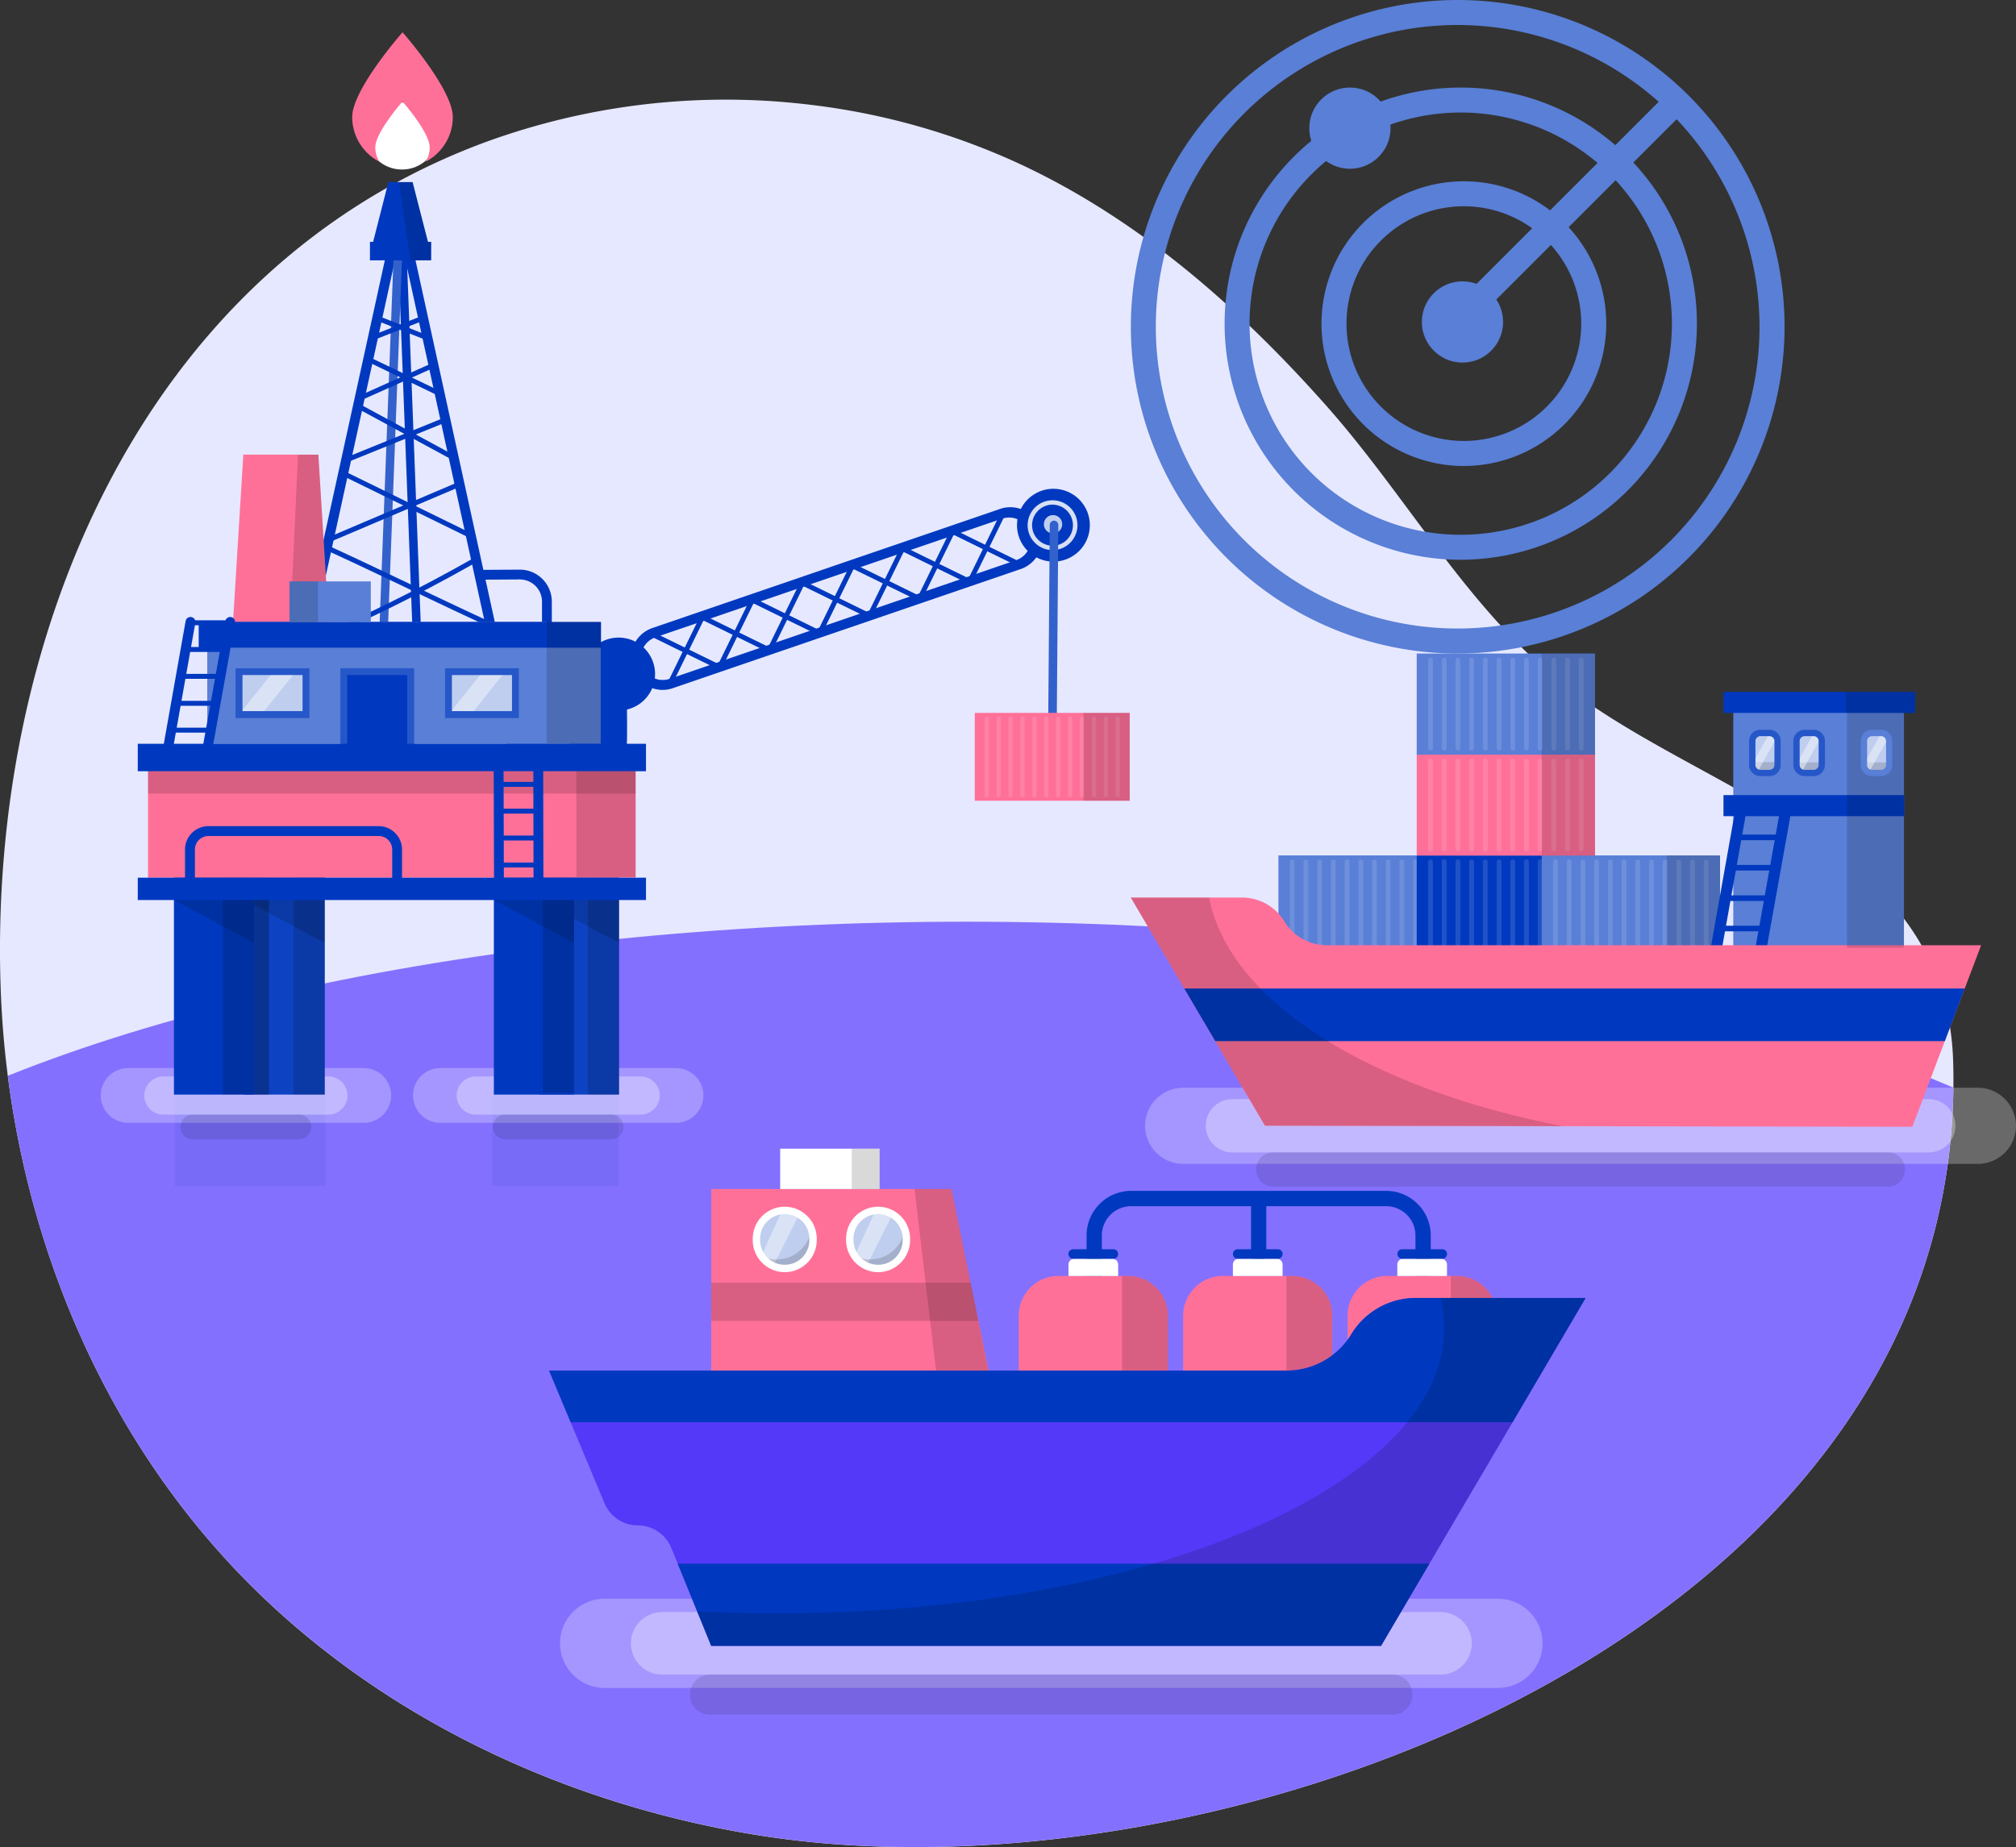 <svg xmlns="http://www.w3.org/2000/svg" xmlns:xlink="http://www.w3.org/1999/xlink" width="116.1" height="106.399" viewBox="0 0 116.1 106.399">
  <rect x="0" y="0" width="116.1" height="106.399" fill="#333333" stroke="none"/>
  <defs>
    <clipPath id="clip-path">
      <path id="Path_628" data-name="Path 628" d="M184.142,92.931c-.363-12.295-13.68-15.189-21.863-21.269-5.841-4.339-9.4-11.055-14.227-16.5-5-5.636-10.756-10.72-17.635-13.926a39.818,39.818,0,0,0-12.11-3.424,40.371,40.371,0,0,0-18.652,2.137C79.67,47.307,70.94,68.814,71.707,88.911c.462,12.087,4.977,24.12,13.218,32.972,7.947,8.539,19.062,13.838,30.586,15.643C142.237,141.715,185.112,125.711,184.142,92.931Z" transform="translate(-71.661 -37.528)"/>
    </clipPath>
  </defs>
  <g id="Group_801" data-name="Group 801" transform="translate(-71.66 -2.646)">
    <g id="Group_415" data-name="Group 415" transform="translate(71.66 8.389)">
      <g id="Group_414" data-name="Group 414" transform="translate(0)">
        <path id="Path_557" data-name="Path 557" d="M118.306,37.813a39.891,39.891,0,0,1,12.11,3.424c6.876,3.206,12.637,8.29,17.635,13.926,4.824,5.442,8.386,12.157,14.227,16.5,8.186,6.08,21.5,8.974,21.863,21.269.97,32.78-41.905,48.784-68.631,44.595-11.524-1.805-22.638-7.1-30.586-15.643-8.24-8.853-12.754-20.888-13.218-32.972-.77-20.1,7.963-41.6,27.948-48.958A40.337,40.337,0,0,1,118.306,37.813Z" transform="translate(-71.66 -37.523)" fill="#e6e8ff"/>
      </g>
    </g>
    <g id="Group_520" data-name="Group 520" transform="translate(71.66 8.39)">
      <g id="Group_519" data-name="Group 519" transform="translate(0)" clip-path="url(#clip-path)">
        <g id="Group_418" data-name="Group 418" transform="translate(-18.587 47.35)">
          <g id="Group_417" data-name="Group 417" transform="translate(0)">
            <g id="Group_416" data-name="Group 416">
              <ellipse id="Ellipse_11" data-name="Ellipse 11" cx="74.236" cy="26.789" rx="74.236" ry="26.789" fill="#8470fe"/>
            </g>
          </g>
        </g>
        <g id="Group_465" data-name="Group 465" transform="translate(31.621 60.425)">
          <g id="Group_422" data-name="Group 422" transform="translate(0.63 25.925)" opacity="0.75">
            <g id="Group_419" data-name="Group 419" opacity="0.35">
              <path id="Path_558" data-name="Path 558" d="M341.836,354.808H290.389a2.569,2.569,0,0,1-2.569-2.569h0a2.569,2.569,0,0,1,2.569-2.569h51.447a2.57,2.57,0,0,1,2.569,2.569h0A2.57,2.57,0,0,1,341.836,354.808Z" transform="translate(-287.82 -349.67)" fill="#fff"/>
            </g>
            <g id="Group_420" data-name="Group 420" transform="translate(4.086 0.777)" opacity="0.5">
              <path id="Path_559" data-name="Path 559" d="M345.592,355.381H300.766a1.8,1.8,0,0,1-1.8-1.8h0a1.8,1.8,0,0,1,1.8-1.8h44.826a1.8,1.8,0,0,1,1.8,1.8h0A1.8,1.8,0,0,1,345.592,355.381Z" transform="translate(-298.97 -351.79)" fill="#fff"/>
            </g>
            <g id="Group_421" data-name="Group 421" transform="translate(7.486 4.368)" opacity="0.15">
              <path id="Path_560" data-name="Path 560" d="M348.712,363.9H309.4a1.154,1.154,0,0,1-1.154-1.154h0a1.154,1.154,0,0,1,1.154-1.154h39.3a1.154,1.154,0,0,1,1.154,1.154h0A1.149,1.149,0,0,1,348.712,363.9Z" transform="translate(-308.25 -361.59)"/>
            </g>
          </g>
          <g id="Group_464" data-name="Group 464">
            <g id="Group_425" data-name="Group 425" transform="translate(30.953 2.433)">
              <g id="Group_423" data-name="Group 423">
                <path id="Path_561" data-name="Path 561" d="M389.951,290.844a.441.441,0,0,1-.44-.44v-2.276a1.692,1.692,0,0,0-1.689-1.689H373.139a1.692,1.692,0,0,0-1.689,1.689V290.4a.44.44,0,1,1-.879,0v-2.276a2.572,2.572,0,0,1,2.569-2.569h14.683a2.572,2.572,0,0,1,2.569,2.569V290.4A.436.436,0,0,1,389.951,290.844Z" transform="translate(-370.57 -285.56)" fill="#0039bf"/>
              </g>
              <g id="Group_424" data-name="Group 424" transform="translate(9.472 0.224)">
                <path id="Path_562" data-name="Path 562" d="M396.86,290.021a.441.441,0,0,1-.44-.44V286.61a.44.44,0,1,1,.879,0v2.972A.441.441,0,0,1,396.86,290.021Z" transform="translate(-396.42 -286.17)" fill="#0039bf"/>
              </g>
            </g>
            <g id="Group_430" data-name="Group 430" transform="translate(27.047 5.79)">
              <g id="Group_426" data-name="Group 426" transform="translate(0 1.539)">
                <path id="Path_563" data-name="Path 563" d="M368.5,304.867H359.91v-3.653a2.293,2.293,0,0,1,2.294-2.294h4a2.293,2.293,0,0,1,2.294,2.294Z" transform="translate(-359.91 -298.92)" fill="#ff7099"/>
              </g>
              <g id="Group_427" data-name="Group 427" transform="translate(5.947 1.543)" opacity="0.15">
                <path id="Path_564" data-name="Path 564" d="M376.488,298.93h-.348v5.947h2.642v-3.653A2.293,2.293,0,0,0,376.488,298.93Z" transform="translate(-376.14 -298.93)"/>
              </g>
              <g id="Group_428" data-name="Group 428" transform="translate(2.866 0.553)">
                <path id="Path_565" data-name="Path 565" d="M370.592,297.219H367.73v-.66a.328.328,0,0,1,.33-.33h2.2a.328.328,0,0,1,.33.33Z" transform="translate(-367.73 -296.23)" fill="#fff"/>
              </g>
              <g id="Group_429" data-name="Group 429" transform="translate(2.862)">
                <path id="Path_566" data-name="Path 566" d="M370.307,295.27h-2.312a.277.277,0,0,1-.275-.275h0a.277.277,0,0,1,.275-.275h2.312a.277.277,0,0,1,.275.275h0A.27.27,0,0,1,370.307,295.27Z" transform="translate(-367.72 -294.72)" fill="#0039bf"/>
              </g>
            </g>
            <g id="Group_435" data-name="Group 435" transform="translate(36.515 5.79)">
              <g id="Group_431" data-name="Group 431" transform="translate(0 1.539)">
                <path id="Path_567" data-name="Path 567" d="M394.339,304.867H385.75v-3.653a2.293,2.293,0,0,1,2.294-2.294h4a2.293,2.293,0,0,1,2.294,2.294v3.653Z" transform="translate(-385.75 -298.92)" fill="#ff7099"/>
              </g>
              <g id="Group_432" data-name="Group 432" transform="translate(5.947 1.543)" opacity="0.15">
                <path id="Path_568" data-name="Path 568" d="M402.328,298.93h-.348v5.947h2.642v-3.653A2.293,2.293,0,0,0,402.328,298.93Z" transform="translate(-401.98 -298.93)"/>
              </g>
              <g id="Group_433" data-name="Group 433" transform="translate(2.866 0.553)">
                <path id="Path_569" data-name="Path 569" d="M396.432,297.219H393.57v-.66a.328.328,0,0,1,.33-.33h2.2a.328.328,0,0,1,.33.33Z" transform="translate(-393.57 -296.23)" fill="#fff"/>
              </g>
              <g id="Group_434" data-name="Group 434" transform="translate(2.866)">
                <path id="Path_570" data-name="Path 570" d="M396.157,295.27h-2.312a.277.277,0,0,1-.275-.275h0a.277.277,0,0,1,.275-.275h2.312a.277.277,0,0,1,.275.275h0A.274.274,0,0,1,396.157,295.27Z" transform="translate(-393.57 -294.72)" fill="#0039bf"/>
              </g>
            </g>
            <g id="Group_440" data-name="Group 440" transform="translate(45.984 5.79)">
              <g id="Group_436" data-name="Group 436" transform="translate(0 1.539)">
                <path id="Path_571" data-name="Path 571" d="M420.179,304.867H411.59v-3.653a2.292,2.292,0,0,1,2.294-2.294h4a2.293,2.293,0,0,1,2.294,2.294Z" transform="translate(-411.59 -298.92)" fill="#ff7099"/>
              </g>
              <g id="Group_437" data-name="Group 437" transform="translate(5.947 1.543)" opacity="0.15">
                <path id="Path_572" data-name="Path 572" d="M428.168,298.93h-.348v5.947h2.642v-3.653A2.293,2.293,0,0,0,428.168,298.93Z" transform="translate(-427.82 -298.93)"/>
              </g>
              <g id="Group_438" data-name="Group 438" transform="translate(2.866 0.553)">
                <path id="Path_573" data-name="Path 573" d="M422.272,297.219H419.41v-.66a.328.328,0,0,1,.33-.33h2.2a.328.328,0,0,1,.33.33Z" transform="translate(-419.41 -296.23)" fill="#fff"/>
              </g>
              <g id="Group_439" data-name="Group 439" transform="translate(2.866)">
                <path id="Path_574" data-name="Path 574" d="M422,295.27h-2.312a.277.277,0,0,1-.275-.275h0a.277.277,0,0,1,.275-.275H422a.277.277,0,0,1,.275.275h0A.274.274,0,0,1,422,295.27Z" transform="translate(-419.41 -294.72)" fill="#0039bf"/>
              </g>
            </g>
            <g id="Group_455" data-name="Group 455" transform="translate(9.344 2.323)">
              <g id="Group_441" data-name="Group 441">
                <path id="Path_575" data-name="Path 575" d="M311.6,285.26h13.829l2.312,11.341H311.6Z" transform="translate(-311.6 -285.26)" fill="#ff7099"/>
              </g>
              <g id="Group_452" data-name="Group 452" transform="translate(2.385 1.019)">
                <g id="Group_446" data-name="Group 446">
                  <g id="Group_442" data-name="Group 442" transform="translate(0.213 0.213)">
                    <path id="Path_576" data-name="Path 576" d="M320.321,291.966h0a1.63,1.63,0,0,1-1.631-1.631v-.084a1.63,1.63,0,0,1,1.631-1.631h0a1.63,1.63,0,0,1,1.631,1.631v.084A1.63,1.63,0,0,1,320.321,291.966Z" transform="translate(-318.69 -288.62)" fill="#bfceef"/>
                  </g>
                  <g id="Group_443" data-name="Group 443" transform="translate(0.458 0.081)" opacity="0.5">
                    <path id="Path_577" data-name="Path 577" d="M320.071,291.606l-.711-.524,1.3-2.822.931.333Z" transform="translate(-319.36 -288.26)" fill="#f5f7fc"/>
                  </g>
                  <g id="Group_444" data-name="Group 444" transform="translate(0.616 1.429)" opacity="0.15">
                    <path id="Path_578" data-name="Path 578" d="M321.446,293.344a2.071,2.071,0,0,0,1.085-1.4,1.712,1.712,0,0,1-.484,1.774,1.634,1.634,0,0,1-.806.381,1.531,1.531,0,0,1-.8-.1c-.147-.059-.656-.3-.652-.495,0-.146.183-.026.279-.007a2.133,2.133,0,0,0,1.378-.154Z" transform="translate(-319.79 -291.94)"/>
                  </g>
                  <g id="Group_445" data-name="Group 445">
                    <path id="Path_579" data-name="Path 579" d="M319.953,291.811a1.847,1.847,0,0,1-1.843-1.843v-.084a1.843,1.843,0,0,1,3.686,0v.084A1.847,1.847,0,0,1,319.953,291.811Zm0-3.346a1.419,1.419,0,0,0-1.418,1.418v.084a1.418,1.418,0,0,0,2.836,0v-.084A1.417,1.417,0,0,0,319.953,288.465Z" transform="translate(-318.11 -288.04)" fill="#fff"/>
                  </g>
                </g>
                <g id="Group_451" data-name="Group 451" transform="translate(5.376)">
                  <g id="Group_447" data-name="Group 447" transform="translate(0.213 0.213)">
                    <path id="Path_580" data-name="Path 580" d="M334.991,291.966h0a1.63,1.63,0,0,1-1.631-1.631v-.084a1.63,1.63,0,0,1,1.631-1.631h0a1.63,1.63,0,0,1,1.631,1.631v.084A1.632,1.632,0,0,1,334.991,291.966Z" transform="translate(-333.36 -288.62)" fill="#bfceef"/>
                  </g>
                  <g id="Group_448" data-name="Group 448" transform="translate(0.458 0.081)" opacity="0.5">
                    <path id="Path_581" data-name="Path 581" d="M334.741,291.606l-.711-.524,1.294-2.822.934.333Z" transform="translate(-334.03 -288.26)" fill="#f5f7fc"/>
                  </g>
                  <g id="Group_449" data-name="Group 449" transform="translate(0.616 1.429)" opacity="0.15">
                    <path id="Path_582" data-name="Path 582" d="M336.116,293.344a2.06,2.06,0,0,0,1.085-1.4,1.712,1.712,0,0,1-.484,1.774,1.634,1.634,0,0,1-.806.381,1.531,1.531,0,0,1-.8-.1c-.146-.059-.656-.3-.652-.495,0-.146.183-.026.279-.007a2.132,2.132,0,0,0,1.378-.154Z" transform="translate(-334.46 -291.94)"/>
                  </g>
                  <g id="Group_450" data-name="Group 450">
                    <path id="Path_583" data-name="Path 583" d="M334.623,291.811a1.847,1.847,0,0,1-1.843-1.843v-.084a1.843,1.843,0,0,1,3.686,0v.084A1.849,1.849,0,0,1,334.623,291.811Zm0-3.346a1.422,1.422,0,0,0-1.418,1.418v.084a1.418,1.418,0,0,0,2.836,0v-.084A1.419,1.419,0,0,0,334.623,288.465Z" transform="translate(-332.78 -288.04)" fill="#fff"/>
                  </g>
                </g>
              </g>
              <g id="Group_453" data-name="Group 453" transform="translate(0 7.156)">
                <path id="Path_584" data-name="Path 584" d="M311.6,304.79v4.185h16.141l-.85-4.185Z" transform="translate(-311.6 -304.79)" fill="#ff7099"/>
              </g>
              <g id="Group_454" data-name="Group 454" transform="translate(0 5.394)" opacity="0.15">
                <path id="Path_585" data-name="Path 585" d="M311.6,302.182h15.379l-.447-2.2H311.6Z" transform="translate(-311.6 -299.98)"/>
              </g>
            </g>
            <g id="Group_456" data-name="Group 456" transform="translate(13.309)">
              <rect id="Rectangle_71" data-name="Rectangle 71" width="5.727" height="2.323" fill="#fff"/>
            </g>
            <g id="Group_457" data-name="Group 457" transform="translate(21.044 2.323)" opacity="0.15">
              <path id="Path_586" data-name="Path 586" d="M344.871,296.572l3.1.029-.85-4.185-.3-1.488-.055-.275-1.1-5.394H343.53Z" transform="translate(-343.53 -285.26)"/>
            </g>
            <g id="Group_462" data-name="Group 462" transform="translate(0 8.597)">
              <g id="Group_458" data-name="Group 458">
                <path id="Path_587" data-name="Path 587" d="M332.3,304.472h0a4.346,4.346,0,0,1-3.712,2.092H286.1l3.192,7.64a2.082,2.082,0,0,0,1.92,1.279h0a2.081,2.081,0,0,1,1.927,1.3l2.3,5.639h38.575l11.781-20.04h-9.777A4.346,4.346,0,0,0,332.3,304.472Z" transform="translate(-286.1 -302.38)" fill="#5439f8"/>
              </g>
              <g id="Group_459" data-name="Group 459">
                <path id="Path_588" data-name="Path 588" d="M332.3,304.472h0a4.346,4.346,0,0,1-3.712,2.092H286.1l1.242,2.972h54.243l4.207-7.156h-9.777A4.346,4.346,0,0,0,332.3,304.472Z" transform="translate(-286.1 -302.38)" fill="#0039bf"/>
              </g>
              <g id="Group_460" data-name="Group 460" transform="translate(7.409 15.306)">
                <path id="Path_589" data-name="Path 589" d="M306.32,344.15l1.927,4.734h38.575l2.785-4.734Z" transform="translate(-306.32 -344.15)" fill="#0039bf"/>
              </g>
              <g id="Group_461" data-name="Group 461" transform="translate(8.527)" opacity="0.15">
                <path id="Path_590" data-name="Path 590" d="M352.17,302.38a7.146,7.146,0,0,1,.22,1.763c0,9.062-17.2,16.405-38.428,16.405q-2.331,0-4.591-.117l.81,1.99h38.575l11.781-20.04Z" transform="translate(-309.37 -302.38)"/>
              </g>
            </g>
            <g id="Group_463" data-name="Group 463" transform="translate(17.428)" opacity="0.15">
              <rect id="Rectangle_72" data-name="Rectangle 72" width="1.609" height="2.323"/>
            </g>
          </g>
        </g>
      </g>
    </g>
    <g id="Group_639" data-name="Group 639" transform="translate(136.782 40.292)">
      <g id="Group_524" data-name="Group 524" transform="translate(0.822 25.009)" opacity="0.75">
        <g id="Group_521" data-name="Group 521" opacity="0.35">
          <path id="Path_629" data-name="Path 629" d="M373.862,261.329H328.094a2.2,2.2,0,0,1-2.194-2.194h0a2.2,2.2,0,0,1,2.194-2.194h45.767a2.2,2.2,0,0,1,2.194,2.194h0A2.193,2.193,0,0,1,373.862,261.329Z" transform="translate(-325.9 -256.94)" fill="#fff"/>
        </g>
        <g id="Group_522" data-name="Group 522" transform="translate(3.491 0.659)" opacity="0.5">
          <path id="Path_630" data-name="Path 630" d="M381,262.551H340.9a1.535,1.535,0,0,1-1.536-1.535h0a1.535,1.535,0,0,1,1.536-1.536H381a1.535,1.535,0,0,1,1.536,1.536h0A1.535,1.535,0,0,1,381,262.551Z" transform="translate(-339.36 -259.48)" fill="#fff"/>
        </g>
        <g id="Group_523" data-name="Group 523" transform="translate(6.396 3.727)" opacity="0.15">
          <path id="Path_631" data-name="Path 631" d="M386.938,273.286H351.548a.988.988,0,0,1-.988-.988h0a.988.988,0,0,1,.988-.988h35.389a.988.988,0,0,1,.988.988h0A.99.99,0,0,1,386.938,273.286Z" transform="translate(-350.56 -271.31)"/>
        </g>
      </g>
      <g id="Group_638" data-name="Group 638" transform="translate(0)">
        <g id="Group_604" data-name="Group 604" transform="translate(8.502)">
          <g id="Group_539" data-name="Group 539" transform="translate(0 11.63)">
            <g id="Group_525" data-name="Group 525">
              <rect id="Rectangle_73" data-name="Rectangle 73" width="10.269" height="5.823" fill="#597fd6"/>
            </g>
            <g id="Group_538" data-name="Group 538" transform="translate(0.656 0.236)" opacity="0.25">
              <g id="Group_526" data-name="Group 526" opacity="0.5">
                <path id="Path_632" data-name="Path 632" d="M358.177,211.626a.138.138,0,0,1-.137-.138v-5.081a.137.137,0,1,1,.275,0v5.081A.135.135,0,0,1,358.177,211.626Z" transform="translate(-358.04 -206.27)" fill="#fff"/>
              </g>
              <g id="Group_527" data-name="Group 527" transform="translate(0.791)" opacity="0.5">
                <path id="Path_633" data-name="Path 633" d="M361.227,211.626a.138.138,0,0,1-.137-.138v-5.081a.137.137,0,1,1,.275,0v5.081A.138.138,0,0,1,361.227,211.626Z" transform="translate(-361.09 -206.27)" fill="#fff"/>
              </g>
              <g id="Group_528" data-name="Group 528" transform="translate(1.58)" opacity="0.5">
                <path id="Path_634" data-name="Path 634" d="M364.267,211.626a.138.138,0,0,1-.137-.138v-5.081a.137.137,0,1,1,.275,0v5.081A.138.138,0,0,1,364.267,211.626Z" transform="translate(-364.13 -206.27)" fill="#fff"/>
              </g>
              <g id="Group_529" data-name="Group 529" transform="translate(2.368)" opacity="0.5">
                <path id="Path_635" data-name="Path 635" d="M367.308,211.626a.138.138,0,0,1-.138-.138v-5.081a.137.137,0,1,1,.275,0v5.081A.135.135,0,0,1,367.308,211.626Z" transform="translate(-367.17 -206.27)" fill="#fff"/>
              </g>
              <g id="Group_530" data-name="Group 530" transform="translate(3.159)" opacity="0.5">
                <path id="Path_636" data-name="Path 636" d="M370.357,211.626a.139.139,0,0,1-.138-.138v-5.081a.138.138,0,1,1,.275,0v5.081A.138.138,0,0,1,370.357,211.626Z" transform="translate(-370.22 -206.27)" fill="#fff"/>
              </g>
              <g id="Group_531" data-name="Group 531" transform="translate(3.948)" opacity="0.5">
                <path id="Path_637" data-name="Path 637" d="M373.4,211.626a.138.138,0,0,1-.137-.138v-5.081a.137.137,0,1,1,.275,0v5.081A.138.138,0,0,1,373.4,211.626Z" transform="translate(-373.26 -206.27)" fill="#fff"/>
              </g>
              <g id="Group_532" data-name="Group 532" transform="translate(4.736)" opacity="0.5">
                <path id="Path_638" data-name="Path 638" d="M376.437,211.626a.138.138,0,0,1-.137-.138v-5.081a.137.137,0,1,1,.275,0v5.081A.137.137,0,0,1,376.437,211.626Z" transform="translate(-376.3 -206.27)" fill="#fff"/>
              </g>
              <g id="Group_533" data-name="Group 533" transform="translate(5.525)" opacity="0.5">
                <path id="Path_639" data-name="Path 639" d="M379.477,211.626a.138.138,0,0,1-.137-.138v-5.081a.137.137,0,1,1,.275,0v5.081A.135.135,0,0,1,379.477,211.626Z" transform="translate(-379.34 -206.27)" fill="#fff"/>
              </g>
              <g id="Group_534" data-name="Group 534" transform="translate(6.316)" opacity="0.5">
                <path id="Path_640" data-name="Path 640" d="M382.527,211.626a.138.138,0,0,1-.137-.138v-5.081a.137.137,0,1,1,.275,0v5.081A.138.138,0,0,1,382.527,211.626Z" transform="translate(-382.39 -206.27)" fill="#fff"/>
              </g>
              <g id="Group_535" data-name="Group 535" transform="translate(7.104)" opacity="0.5">
                <path id="Path_641" data-name="Path 641" d="M385.567,211.626a.139.139,0,0,1-.138-.138v-5.081a.138.138,0,1,1,.275,0v5.081A.138.138,0,0,1,385.567,211.626Z" transform="translate(-385.43 -206.27)" fill="#fff"/>
              </g>
              <g id="Group_536" data-name="Group 536" transform="translate(7.893)" opacity="0.5">
                <path id="Path_642" data-name="Path 642" d="M388.607,211.626a.138.138,0,0,1-.137-.138v-5.081a.137.137,0,1,1,.275,0v5.081A.135.135,0,0,1,388.607,211.626Z" transform="translate(-388.47 -206.27)" fill="#fff"/>
              </g>
              <g id="Group_537" data-name="Group 537" transform="translate(8.681)" opacity="0.5">
                <path id="Path_643" data-name="Path 643" d="M391.647,211.626a.138.138,0,0,1-.137-.138v-5.081a.137.137,0,1,1,.275,0v5.081A.135.135,0,0,1,391.647,211.626Z" transform="translate(-391.51 -206.27)" fill="#fff"/>
              </g>
            </g>
          </g>
          <g id="Group_555" data-name="Group 555" transform="translate(7.963 11.63)">
            <g id="Group_540" data-name="Group 540">
              <rect id="Rectangle_74" data-name="Rectangle 74" width="10.269" height="5.823" fill="#0039bf"/>
            </g>
            <g id="Group_553" data-name="Group 553" transform="translate(0.656 0.236)" opacity="0.25">
              <g id="Group_541" data-name="Group 541" opacity="0.5">
                <path id="Path_644" data-name="Path 644" d="M388.877,211.626a.138.138,0,0,1-.137-.138v-5.081a.137.137,0,1,1,.275,0v5.081A.135.135,0,0,1,388.877,211.626Z" transform="translate(-388.74 -206.27)" fill="#fff"/>
              </g>
              <g id="Group_542" data-name="Group 542" transform="translate(0.791)" opacity="0.5">
                <path id="Path_645" data-name="Path 645" d="M391.928,211.626a.138.138,0,0,1-.138-.138v-5.081a.138.138,0,1,1,.275,0v5.081A.138.138,0,0,1,391.928,211.626Z" transform="translate(-391.79 -206.27)" fill="#fff"/>
              </g>
              <g id="Group_543" data-name="Group 543" transform="translate(1.58)" opacity="0.5">
                <path id="Path_646" data-name="Path 646" d="M394.968,211.626a.139.139,0,0,1-.138-.138v-5.081a.138.138,0,1,1,.275,0v5.081A.138.138,0,0,1,394.968,211.626Z" transform="translate(-394.83 -206.27)" fill="#fff"/>
              </g>
              <g id="Group_544" data-name="Group 544" transform="translate(2.368)" opacity="0.5">
                <path id="Path_647" data-name="Path 647" d="M398.007,211.626a.138.138,0,0,1-.137-.138v-5.081a.137.137,0,1,1,.275,0v5.081A.137.137,0,0,1,398.007,211.626Z" transform="translate(-397.87 -206.27)" fill="#fff"/>
              </g>
              <g id="Group_545" data-name="Group 545" transform="translate(3.157)" opacity="0.5">
                <path id="Path_648" data-name="Path 648" d="M401.047,211.626a.138.138,0,0,1-.137-.138v-5.081a.137.137,0,1,1,.275,0v5.081A.135.135,0,0,1,401.047,211.626Z" transform="translate(-400.91 -206.27)" fill="#fff"/>
              </g>
              <g id="Group_546" data-name="Group 546" transform="translate(3.948)" opacity="0.5">
                <path id="Path_649" data-name="Path 649" d="M404.1,211.626a.138.138,0,0,1-.137-.138v-5.081a.137.137,0,1,1,.275,0v5.081A.138.138,0,0,1,404.1,211.626Z" transform="translate(-403.96 -206.27)" fill="#fff"/>
              </g>
              <g id="Group_547" data-name="Group 547" transform="translate(4.736)" opacity="0.5">
                <path id="Path_650" data-name="Path 650" d="M407.137,211.626a.138.138,0,0,1-.137-.138v-5.081a.137.137,0,1,1,.275,0v5.081A.138.138,0,0,1,407.137,211.626Z" transform="translate(-407 -206.27)" fill="#fff"/>
              </g>
              <g id="Group_548" data-name="Group 548" transform="translate(5.525)" opacity="0.5">
                <path id="Path_651" data-name="Path 651" d="M410.178,211.626a.138.138,0,0,1-.138-.138v-5.081a.138.138,0,1,1,.275,0v5.081A.135.135,0,0,1,410.178,211.626Z" transform="translate(-410.04 -206.27)" fill="#fff"/>
              </g>
              <g id="Group_549" data-name="Group 549" transform="translate(6.313)" opacity="0.5">
                <path id="Path_652" data-name="Path 652" d="M413.218,211.626a.139.139,0,0,1-.138-.138v-5.081a.138.138,0,1,1,.275,0v5.081A.135.135,0,0,1,413.218,211.626Z" transform="translate(-413.08 -206.27)" fill="#fff"/>
              </g>
              <g id="Group_550" data-name="Group 550" transform="translate(7.104)" opacity="0.5">
                <path id="Path_653" data-name="Path 653" d="M416.267,211.626a.138.138,0,0,1-.137-.138v-5.081a.137.137,0,1,1,.275,0v5.081A.138.138,0,0,1,416.267,211.626Z" transform="translate(-416.13 -206.27)" fill="#fff"/>
              </g>
              <g id="Group_551" data-name="Group 551" transform="translate(7.893)" opacity="0.5">
                <path id="Path_654" data-name="Path 654" d="M419.307,211.626a.138.138,0,0,1-.137-.138v-5.081a.137.137,0,1,1,.275,0v5.081A.137.137,0,0,1,419.307,211.626Z" transform="translate(-419.17 -206.27)" fill="#fff"/>
              </g>
              <g id="Group_552" data-name="Group 552" transform="translate(8.681)" opacity="0.5">
                <path id="Path_655" data-name="Path 655" d="M422.347,211.626a.138.138,0,0,1-.137-.138v-5.081a.138.138,0,1,1,.275,0v5.081A.135.135,0,0,1,422.347,211.626Z" transform="translate(-422.21 -206.27)" fill="#fff"/>
              </g>
            </g>
            <g id="Group_554" data-name="Group 554" transform="translate(7.2)" opacity="0.15">
              <rect id="Rectangle_75" data-name="Rectangle 75" width="3.071" height="5.823"/>
            </g>
          </g>
          <g id="Group_571" data-name="Group 571" transform="translate(15.163 11.63)">
            <g id="Group_556" data-name="Group 556">
              <rect id="Rectangle_76" data-name="Rectangle 76" width="10.269" height="5.823" fill="#597fd6"/>
            </g>
            <g id="Group_569" data-name="Group 569" transform="translate(0.656 0.236)" opacity="0.25">
              <g id="Group_557" data-name="Group 557" opacity="0.5">
                <path id="Path_656" data-name="Path 656" d="M416.637,211.626a.138.138,0,0,1-.137-.138v-5.081a.138.138,0,1,1,.275,0v5.081A.135.135,0,0,1,416.637,211.626Z" transform="translate(-416.5 -206.27)" fill="#fff"/>
              </g>
              <g id="Group_558" data-name="Group 558" transform="translate(0.789)" opacity="0.5">
                <path id="Path_657" data-name="Path 657" d="M419.677,211.626a.138.138,0,0,1-.137-.138v-5.081a.138.138,0,1,1,.275,0v5.081A.135.135,0,0,1,419.677,211.626Z" transform="translate(-419.54 -206.27)" fill="#fff"/>
              </g>
              <g id="Group_559" data-name="Group 559" transform="translate(1.58)" opacity="0.5">
                <path id="Path_658" data-name="Path 658" d="M422.728,211.626a.138.138,0,0,1-.138-.138v-5.081a.137.137,0,1,1,.275,0v5.081A.138.138,0,0,1,422.728,211.626Z" transform="translate(-422.59 -206.27)" fill="#fff"/>
              </g>
              <g id="Group_560" data-name="Group 560" transform="translate(2.368)" opacity="0.5">
                <path id="Path_659" data-name="Path 659" d="M425.768,211.626a.138.138,0,0,1-.138-.138v-5.081a.138.138,0,1,1,.275,0v5.081A.137.137,0,0,1,425.768,211.626Z" transform="translate(-425.63 -206.27)" fill="#fff"/>
              </g>
              <g id="Group_561" data-name="Group 561" transform="translate(3.157)" opacity="0.5">
                <path id="Path_660" data-name="Path 660" d="M428.807,211.626a.138.138,0,0,1-.137-.138v-5.081a.137.137,0,1,1,.275,0v5.081A.135.135,0,0,1,428.807,211.626Z" transform="translate(-428.67 -206.27)" fill="#fff"/>
              </g>
              <g id="Group_562" data-name="Group 562" transform="translate(3.948)" opacity="0.5">
                <path id="Path_661" data-name="Path 661" d="M431.857,211.626a.138.138,0,0,1-.137-.138v-5.081a.137.137,0,1,1,.275,0v5.081A.138.138,0,0,1,431.857,211.626Z" transform="translate(-431.72 -206.27)" fill="#fff"/>
              </g>
              <g id="Group_563" data-name="Group 563" transform="translate(4.736)" opacity="0.5">
                <path id="Path_662" data-name="Path 662" d="M434.9,211.626a.138.138,0,0,1-.137-.138v-5.081a.137.137,0,1,1,.275,0v5.081A.139.139,0,0,1,434.9,211.626Z" transform="translate(-434.76 -206.27)" fill="#fff"/>
              </g>
              <g id="Group_564" data-name="Group 564" transform="translate(5.525)" opacity="0.5">
                <path id="Path_663" data-name="Path 663" d="M437.937,211.626a.138.138,0,0,1-.137-.138v-5.081a.137.137,0,1,1,.275,0v5.081A.137.137,0,0,1,437.937,211.626Z" transform="translate(-437.8 -206.27)" fill="#fff"/>
              </g>
              <g id="Group_565" data-name="Group 565" transform="translate(6.313)" opacity="0.5">
                <path id="Path_664" data-name="Path 664" d="M440.978,211.626a.138.138,0,0,1-.138-.138v-5.081a.137.137,0,1,1,.275,0v5.081A.135.135,0,0,1,440.978,211.626Z" transform="translate(-440.84 -206.27)" fill="#fff"/>
              </g>
              <g id="Group_566" data-name="Group 566" transform="translate(7.104)" opacity="0.5">
                <path id="Path_665" data-name="Path 665" d="M444.027,211.626a.138.138,0,0,1-.137-.138v-5.081a.137.137,0,1,1,.275,0v5.081A.138.138,0,0,1,444.027,211.626Z" transform="translate(-443.89 -206.27)" fill="#fff"/>
              </g>
              <g id="Group_567" data-name="Group 567" transform="translate(7.893)" opacity="0.5">
                <path id="Path_666" data-name="Path 666" d="M447.067,211.626a.138.138,0,0,1-.138-.138v-5.081a.137.137,0,1,1,.275,0v5.081A.138.138,0,0,1,447.067,211.626Z" transform="translate(-446.93 -206.27)" fill="#fff"/>
              </g>
              <g id="Group_568" data-name="Group 568" transform="translate(8.681)" opacity="0.5">
                <path id="Path_667" data-name="Path 667" d="M450.107,211.626a.138.138,0,0,1-.137-.138v-5.081a.137.137,0,1,1,.275,0v5.081A.137.137,0,0,1,450.107,211.626Z" transform="translate(-449.97 -206.27)" fill="#fff"/>
              </g>
            </g>
            <g id="Group_570" data-name="Group 570" transform="translate(7.2)" opacity="0.15">
              <rect id="Rectangle_77" data-name="Rectangle 77" width="3.071" height="5.823"/>
            </g>
          </g>
          <g id="Group_587" data-name="Group 587" transform="translate(7.963 5.815)">
            <g id="Group_572" data-name="Group 572">
              <rect id="Rectangle_78" data-name="Rectangle 78" width="10.269" height="5.823" fill="#ff7099"/>
            </g>
            <g id="Group_585" data-name="Group 585" transform="translate(0.656 0.236)" opacity="0.25">
              <g id="Group_573" data-name="Group 573" opacity="0.5">
                <path id="Path_668" data-name="Path 668" d="M388.877,189.206a.138.138,0,0,1-.137-.137v-5.081a.137.137,0,1,1,.275,0v5.081A.135.135,0,0,1,388.877,189.206Z" transform="translate(-388.74 -183.85)" fill="#fff"/>
              </g>
              <g id="Group_574" data-name="Group 574" transform="translate(0.791)" opacity="0.5">
                <path id="Path_669" data-name="Path 669" d="M391.928,189.206a.138.138,0,0,1-.138-.137v-5.081a.138.138,0,0,1,.275,0v5.081A.138.138,0,0,1,391.928,189.206Z" transform="translate(-391.79 -183.85)" fill="#fff"/>
              </g>
              <g id="Group_575" data-name="Group 575" transform="translate(1.58)" opacity="0.5">
                <path id="Path_670" data-name="Path 670" d="M394.968,189.206a.138.138,0,0,1-.138-.137v-5.081a.138.138,0,0,1,.275,0v5.081A.138.138,0,0,1,394.968,189.206Z" transform="translate(-394.83 -183.85)" fill="#fff"/>
              </g>
              <g id="Group_576" data-name="Group 576" transform="translate(2.368)" opacity="0.5">
                <path id="Path_671" data-name="Path 671" d="M398.007,189.206a.138.138,0,0,1-.137-.137v-5.081a.137.137,0,0,1,.275,0v5.081A.137.137,0,0,1,398.007,189.206Z" transform="translate(-397.87 -183.85)" fill="#fff"/>
              </g>
              <g id="Group_577" data-name="Group 577" transform="translate(3.157)" opacity="0.5">
                <path id="Path_672" data-name="Path 672" d="M401.047,189.206a.138.138,0,0,1-.137-.137v-5.081a.137.137,0,1,1,.275,0v5.081A.135.135,0,0,1,401.047,189.206Z" transform="translate(-400.91 -183.85)" fill="#fff"/>
              </g>
              <g id="Group_578" data-name="Group 578" transform="translate(3.948)" opacity="0.5">
                <path id="Path_673" data-name="Path 673" d="M404.1,189.206a.138.138,0,0,1-.137-.137v-5.081a.137.137,0,1,1,.275,0v5.081A.138.138,0,0,1,404.1,189.206Z" transform="translate(-403.96 -183.85)" fill="#fff"/>
              </g>
              <g id="Group_579" data-name="Group 579" transform="translate(4.736)" opacity="0.5">
                <path id="Path_674" data-name="Path 674" d="M407.137,189.206a.138.138,0,0,1-.137-.137v-5.081a.137.137,0,1,1,.275,0v5.081A.138.138,0,0,1,407.137,189.206Z" transform="translate(-407 -183.85)" fill="#fff"/>
              </g>
              <g id="Group_580" data-name="Group 580" transform="translate(5.525)" opacity="0.5">
                <path id="Path_675" data-name="Path 675" d="M410.178,189.206a.138.138,0,0,1-.138-.137v-5.081a.138.138,0,0,1,.275,0v5.081A.135.135,0,0,1,410.178,189.206Z" transform="translate(-410.04 -183.85)" fill="#fff"/>
              </g>
              <g id="Group_581" data-name="Group 581" transform="translate(6.313)" opacity="0.5">
                <path id="Path_676" data-name="Path 676" d="M413.218,189.206a.138.138,0,0,1-.138-.137v-5.081a.138.138,0,0,1,.275,0v5.081A.135.135,0,0,1,413.218,189.206Z" transform="translate(-413.08 -183.85)" fill="#fff"/>
              </g>
              <g id="Group_582" data-name="Group 582" transform="translate(7.104)" opacity="0.5">
                <path id="Path_677" data-name="Path 677" d="M416.267,189.206a.138.138,0,0,1-.137-.137v-5.081a.137.137,0,0,1,.275,0v5.081A.138.138,0,0,1,416.267,189.206Z" transform="translate(-416.13 -183.85)" fill="#fff"/>
              </g>
              <g id="Group_583" data-name="Group 583" transform="translate(7.893)" opacity="0.5">
                <path id="Path_678" data-name="Path 678" d="M419.307,189.206a.138.138,0,0,1-.137-.137v-5.081a.137.137,0,0,1,.275,0v5.081A.137.137,0,0,1,419.307,189.206Z" transform="translate(-419.17 -183.85)" fill="#fff"/>
              </g>
              <g id="Group_584" data-name="Group 584" transform="translate(8.681)" opacity="0.5">
                <path id="Path_679" data-name="Path 679" d="M422.347,189.206a.138.138,0,0,1-.137-.137v-5.081a.138.138,0,0,1,.275,0v5.081A.135.135,0,0,1,422.347,189.206Z" transform="translate(-422.21 -183.85)" fill="#fff"/>
              </g>
            </g>
            <g id="Group_586" data-name="Group 586" transform="translate(7.2)" opacity="0.15">
              <rect id="Rectangle_79" data-name="Rectangle 79" width="3.071" height="5.823"/>
            </g>
          </g>
          <g id="Group_603" data-name="Group 603" transform="translate(7.963)">
            <g id="Group_588" data-name="Group 588">
              <rect id="Rectangle_80" data-name="Rectangle 80" width="10.269" height="5.823" fill="#597fd6"/>
            </g>
            <g id="Group_601" data-name="Group 601" transform="translate(0.656 0.236)" opacity="0.25">
              <g id="Group_589" data-name="Group 589" opacity="0.5">
                <path id="Path_680" data-name="Path 680" d="M388.877,166.786a.138.138,0,0,1-.137-.137v-5.081a.137.137,0,1,1,.275,0v5.081A.135.135,0,0,1,388.877,166.786Z" transform="translate(-388.74 -161.43)" fill="#fff"/>
              </g>
              <g id="Group_590" data-name="Group 590" transform="translate(0.791)" opacity="0.5">
                <path id="Path_681" data-name="Path 681" d="M391.928,166.786a.138.138,0,0,1-.138-.137v-5.081a.138.138,0,0,1,.275,0v5.081A.138.138,0,0,1,391.928,166.786Z" transform="translate(-391.79 -161.43)" fill="#fff"/>
              </g>
              <g id="Group_591" data-name="Group 591" transform="translate(1.58)" opacity="0.5">
                <path id="Path_682" data-name="Path 682" d="M394.968,166.786a.139.139,0,0,1-.138-.137v-5.081a.138.138,0,0,1,.275,0v5.081A.138.138,0,0,1,394.968,166.786Z" transform="translate(-394.83 -161.43)" fill="#fff"/>
              </g>
              <g id="Group_592" data-name="Group 592" transform="translate(2.368)" opacity="0.5">
                <path id="Path_683" data-name="Path 683" d="M398.007,166.786a.138.138,0,0,1-.137-.137v-5.081a.137.137,0,1,1,.275,0v5.081A.137.137,0,0,1,398.007,166.786Z" transform="translate(-397.87 -161.43)" fill="#fff"/>
              </g>
              <g id="Group_593" data-name="Group 593" transform="translate(3.157)" opacity="0.5">
                <path id="Path_684" data-name="Path 684" d="M401.047,166.786a.138.138,0,0,1-.137-.137v-5.081a.137.137,0,1,1,.275,0v5.081A.135.135,0,0,1,401.047,166.786Z" transform="translate(-400.91 -161.43)" fill="#fff"/>
              </g>
              <g id="Group_594" data-name="Group 594" transform="translate(3.948)" opacity="0.5">
                <path id="Path_685" data-name="Path 685" d="M404.1,166.786a.138.138,0,0,1-.137-.137v-5.081a.137.137,0,1,1,.275,0v5.081A.138.138,0,0,1,404.1,166.786Z" transform="translate(-403.96 -161.43)" fill="#fff"/>
              </g>
              <g id="Group_595" data-name="Group 595" transform="translate(4.736)" opacity="0.5">
                <path id="Path_686" data-name="Path 686" d="M407.137,166.786a.138.138,0,0,1-.137-.137v-5.081a.137.137,0,1,1,.275,0v5.081A.138.138,0,0,1,407.137,166.786Z" transform="translate(-407 -161.43)" fill="#fff"/>
              </g>
              <g id="Group_596" data-name="Group 596" transform="translate(5.525)" opacity="0.5">
                <path id="Path_687" data-name="Path 687" d="M410.178,166.786a.138.138,0,0,1-.138-.137v-5.081a.138.138,0,0,1,.275,0v5.081A.135.135,0,0,1,410.178,166.786Z" transform="translate(-410.04 -161.43)" fill="#fff"/>
              </g>
              <g id="Group_597" data-name="Group 597" transform="translate(6.313)" opacity="0.5">
                <path id="Path_688" data-name="Path 688" d="M413.218,166.786a.139.139,0,0,1-.138-.137v-5.081a.138.138,0,0,1,.275,0v5.081A.135.135,0,0,1,413.218,166.786Z" transform="translate(-413.08 -161.43)" fill="#fff"/>
              </g>
              <g id="Group_598" data-name="Group 598" transform="translate(7.104)" opacity="0.5">
                <path id="Path_689" data-name="Path 689" d="M416.267,166.786a.138.138,0,0,1-.137-.137v-5.081a.137.137,0,0,1,.275,0v5.081A.138.138,0,0,1,416.267,166.786Z" transform="translate(-416.13 -161.43)" fill="#fff"/>
              </g>
              <g id="Group_599" data-name="Group 599" transform="translate(7.893)" opacity="0.5">
                <path id="Path_690" data-name="Path 690" d="M419.307,166.786a.138.138,0,0,1-.137-.137v-5.081a.137.137,0,0,1,.275,0v5.081A.137.137,0,0,1,419.307,166.786Z" transform="translate(-419.17 -161.43)" fill="#fff"/>
              </g>
              <g id="Group_600" data-name="Group 600" transform="translate(8.681)" opacity="0.5">
                <path id="Path_691" data-name="Path 691" d="M422.347,166.786a.138.138,0,0,1-.137-.137v-5.081a.138.138,0,0,1,.275,0v5.081A.135.135,0,0,1,422.347,166.786Z" transform="translate(-422.21 -161.43)" fill="#fff"/>
              </g>
            </g>
            <g id="Group_602" data-name="Group 602" transform="translate(7.2)" opacity="0.15">
              <rect id="Rectangle_81" data-name="Rectangle 81" width="3.071" height="5.823"/>
            </g>
          </g>
        </g>
        <g id="Group_605" data-name="Group 605" transform="translate(34.697 3.362)">
          <rect id="Rectangle_82" data-name="Rectangle 82" width="9.828" height="13.589" fill="#597fd6"/>
        </g>
        <g id="Group_610" data-name="Group 610" transform="translate(35.605 4.394)">
          <g id="Group_606" data-name="Group 606" transform="translate(0.184 0.182)">
            <path id="Path_692" data-name="Path 692" d="M461.7,180.463h-.527a.464.464,0,0,1-.464-.464v-1.375a.464.464,0,0,1,.464-.464h.527a.464.464,0,0,1,.464.464V180A.462.462,0,0,1,461.7,180.463Z" transform="translate(-460.71 -178.16)" fill="#bfceef"/>
          </g>
          <g id="Group_607" data-name="Group 607" transform="translate(0.306 1.862)" opacity="0.15">
            <rect id="Rectangle_83" data-name="Rectangle 83" width="1.214" height="0.623"/>
          </g>
          <g id="Group_608" data-name="Group 608" transform="translate(0.099 0.178)" opacity="0.5">
            <rect id="Rectangle_84" data-name="Rectangle 84" width="2.228" height="0.485" transform="translate(0 1.942) rotate(-60.628)" fill="#f5f7fc"/>
          </g>
          <g id="Group_609" data-name="Group 609">
            <path id="Path_693" data-name="Path 693" d="M461.175,180.126h-.527a.648.648,0,0,1-.648-.646v-1.375a.646.646,0,0,1,.648-.646h.527a.646.646,0,0,1,.646.646v1.375A.644.644,0,0,1,461.175,180.126Zm-.524-2.3a.283.283,0,0,0-.283.283v1.375a.283.283,0,0,0,.283.283h.527a.283.283,0,0,0,.283-.283v-1.375a.283.283,0,0,0-.283-.283Z" transform="translate(-460 -177.46)" fill="#2657c9"/>
          </g>
        </g>
        <g id="Group_615" data-name="Group 615" transform="translate(38.157 4.394)">
          <g id="Group_611" data-name="Group 611" transform="translate(0.179 0.182)">
            <path id="Path_694" data-name="Path 694" d="M471.521,180.463h-.526a.464.464,0,0,1-.464-.464v-1.375a.464.464,0,0,1,.464-.464h.526a.464.464,0,0,1,.464.464V180A.46.46,0,0,1,471.521,180.463Z" transform="translate(-470.53 -178.16)" fill="#bfceef"/>
          </g>
          <g id="Group_612" data-name="Group 612" transform="translate(0.301 1.878)" opacity="0.15">
            <rect id="Rectangle_85" data-name="Rectangle 85" width="1.214" height="0.607"/>
          </g>
          <g id="Group_613" data-name="Group 613" transform="translate(0.094 0.178)" opacity="0.5">
            <rect id="Rectangle_86" data-name="Rectangle 86" width="2.228" height="0.485" transform="translate(0 1.942) rotate(-60.628)" fill="#f5f7fc"/>
          </g>
          <g id="Group_614" data-name="Group 614">
            <path id="Path_695" data-name="Path 695" d="M471.012,180.126h-.526a.646.646,0,0,1-.646-.646v-1.375a.646.646,0,0,1,.646-.646h.526a.646.646,0,0,1,.646.646v1.375A.647.647,0,0,1,471.012,180.126Zm-.526-2.3a.283.283,0,0,0-.283.283v1.375a.283.283,0,0,0,.283.283h.526a.283.283,0,0,0,.283-.283v-1.375a.283.283,0,0,0-.283-.283Z" transform="translate(-469.84 -177.46)" fill="#2657c9"/>
          </g>
        </g>
        <g id="Group_616" data-name="Group 616" transform="translate(34.132 8.155)">
          <rect id="Rectangle_87" data-name="Rectangle 87" width="10.414" height="1.214" fill="#0039bf"/>
        </g>
        <g id="Group_625" data-name="Group 625" transform="translate(33.382 8.469)">
          <g id="Group_622" data-name="Group 622" transform="translate(0.386 0.207)">
            <g id="Group_617" data-name="Group 617" transform="translate(1.297)">
              <path id="Path_696" data-name="Path 696" d="M460.654,194.292h-2.573a.161.161,0,1,1,0-.322h2.573a.162.162,0,0,1,.161.161A.16.16,0,0,1,460.654,194.292Z" transform="translate(-457.92 -193.97)" fill="#0039bf"/>
            </g>
            <g id="Group_618" data-name="Group 618" transform="translate(0.973 1.753)">
              <path id="Path_697" data-name="Path 697" d="M459.4,201.052h-2.573a.161.161,0,0,1,0-.322H459.4a.161.161,0,1,1,0,.322Z" transform="translate(-456.67 -200.73)" fill="#0039bf"/>
            </g>
            <g id="Group_619" data-name="Group 619" transform="translate(0.648 3.504)">
              <path id="Path_698" data-name="Path 698" d="M458.154,207.8h-2.573a.161.161,0,1,1,0-.322h2.573a.161.161,0,1,1,0,.322Z" transform="translate(-455.42 -207.48)" fill="#0039bf"/>
            </g>
            <g id="Group_620" data-name="Group 620" transform="translate(0.324 5.255)">
              <path id="Path_699" data-name="Path 699" d="M456.9,214.552h-2.573a.161.161,0,1,1,0-.322H456.9a.161.161,0,1,1,0,.322Z" transform="translate(-454.17 -214.23)" fill="#0039bf"/>
            </g>
            <g id="Group_621" data-name="Group 621" transform="translate(0 7.006)">
              <path id="Path_700" data-name="Path 700" d="M455.654,221.3h-2.573a.161.161,0,1,1,0-.322h2.573a.162.162,0,0,1,.161.161A.16.16,0,0,1,455.654,221.3Z" transform="translate(-452.92 -220.98)" fill="#0039bf"/>
            </g>
          </g>
          <g id="Group_623" data-name="Group 623">
            <path id="Path_701" data-name="Path 701" d="M451.752,202.093a.427.427,0,0,1-.057-.005.322.322,0,0,1-.259-.374l1.473-8.279a.322.322,0,1,1,.633.114l-1.473,8.279A.324.324,0,0,1,451.752,202.093Z" transform="translate(-451.431 -193.171)" fill="#0039bf"/>
          </g>
          <g id="Group_624" data-name="Group 624" transform="translate(2.573)">
            <path id="Path_702" data-name="Path 702" d="M461.672,202.093a.427.427,0,0,1-.057-.005.322.322,0,0,1-.259-.374l1.484-8.279a.322.322,0,0,1,.633.114l-1.484,8.279A.322.322,0,0,1,461.672,202.093Z" transform="translate(-461.351 -193.171)" fill="#0039bf"/>
          </g>
        </g>
        <g id="Group_626" data-name="Group 626" transform="translate(0 14.058)">
          <path id="Path_703" data-name="Path 703" d="M322.73,214.72h6.412a2.843,2.843,0,0,1,2.433,1.372,2.849,2.849,0,0,0,2.433,1.372H371.7l-3.961,10.458-37.283-.06-1.961-3.336h0Z" transform="translate(-322.73 -214.72)" fill="#ff7099"/>
        </g>
        <g id="Group_627" data-name="Group 627" transform="translate(3.079 19.295)">
          <path id="Path_704" data-name="Path 704" d="M378.4,237.942H336.385L334.6,234.91h44.948Z" transform="translate(-334.6 -234.91)" fill="#0039bf"/>
        </g>
        <g id="Group_628" data-name="Group 628" transform="translate(0 14.058)" opacity="0.15">
          <path id="Path_705" data-name="Path 705" d="M327.241,214.72H322.73l7.727,13.14,17.155.029C336.493,225.738,328.395,220.717,327.241,214.72Z" transform="translate(-322.73 -214.72)"/>
        </g>
        <g id="Group_629" data-name="Group 629" transform="translate(41.249 3.362)" opacity="0.15">
          <rect id="Rectangle_88" data-name="Rectangle 88" width="3.276" height="13.589"/>
        </g>
        <g id="Group_634" data-name="Group 634" transform="translate(42.037 4.394)">
          <g id="Group_630" data-name="Group 630" transform="translate(0.182 0.182)">
            <path id="Path_706" data-name="Path 706" d="M486.491,180.463h-.526A.464.464,0,0,1,485.5,180v-1.375a.464.464,0,0,1,.464-.464h.526a.464.464,0,0,1,.464.464V180A.462.462,0,0,1,486.491,180.463Z" transform="translate(-485.5 -178.16)" fill="#bfceef"/>
          </g>
          <g id="Group_631" data-name="Group 631" transform="translate(0.303 1.878)" opacity="0.15">
            <rect id="Rectangle_89" data-name="Rectangle 89" width="1.214" height="0.607"/>
          </g>
          <g id="Group_632" data-name="Group 632" transform="translate(0.099 0.179)" opacity="0.5">
            <rect id="Rectangle_90" data-name="Rectangle 90" width="2.228" height="0.485" transform="translate(0 1.942) rotate(-60.628)" fill="#f5f7fc"/>
          </g>
          <g id="Group_633" data-name="Group 633">
            <path id="Path_707" data-name="Path 707" d="M485.972,180.126h-.527a.646.646,0,0,1-.646-.646v-1.375a.646.646,0,0,1,.646-.646h.527a.648.648,0,0,1,.648.646v1.375A.648.648,0,0,1,485.972,180.126Zm-.524-2.3a.283.283,0,0,0-.283.283v1.375a.283.283,0,0,0,.283.283h.527a.283.283,0,0,0,.283-.283v-1.375a.283.283,0,0,0-.283-.283Z" transform="translate(-484.8 -177.46)" fill="#597fd6"/>
          </g>
        </g>
        <g id="Group_635" data-name="Group 635" transform="translate(34.132 2.207)">
          <rect id="Rectangle_91" data-name="Rectangle 91" width="7.055" height="1.214" fill="#0039bf"/>
        </g>
        <g id="Group_636" data-name="Group 636" transform="translate(41.187 2.208)">
          <rect id="Rectangle_92" data-name="Rectangle 92" width="3.987" height="1.214" transform="translate(3.987 1.214) rotate(180)" fill="#0039bf"/>
        </g>
        <g id="Group_637" data-name="Group 637" transform="translate(41.189 2.207)" opacity="0.15">
          <rect id="Rectangle_93" data-name="Rectangle 93" width="3.987" height="1.214"/>
        </g>
      </g>
    </g>
    <g id="Group_788" data-name="Group 788" transform="translate(77.462 4.506)">
      <g id="Group_640" data-name="Group 640" transform="translate(4.259 60.925)" opacity="0.1">
        <rect id="Rectangle_94" data-name="Rectangle 94" width="8.676" height="5.522" fill="#0039bf"/>
      </g>
      <g id="Group_641" data-name="Group 641" transform="translate(22.558 60.925)" opacity="0.1">
        <rect id="Rectangle_95" data-name="Rectangle 95" width="7.257" height="5.522" fill="#0039bf"/>
      </g>
      <g id="Group_645" data-name="Group 645" transform="translate(17.983 59.665)" opacity="0.75">
        <g id="Group_642" data-name="Group 642" opacity="0.35">
          <path id="Path_708" data-name="Path 708" d="M178.505,255.734H164.937a1.576,1.576,0,0,1-1.577-1.577h0a1.576,1.576,0,0,1,1.577-1.577h13.568a1.576,1.576,0,0,1,1.577,1.577h0A1.576,1.576,0,0,1,178.505,255.734Z" transform="translate(-163.36 -252.58)" fill="#fff"/>
        </g>
        <g id="Group_643" data-name="Group 643" transform="translate(2.511 0.472)" opacity="0.5">
          <path id="Path_709" data-name="Path 709" d="M183.641,256.61h-9.5a1.106,1.106,0,0,1-1.1-1.1h0a1.106,1.106,0,0,1,1.1-1.1h9.5a1.106,1.106,0,0,1,1.1,1.1h0A1.107,1.107,0,0,1,183.641,256.61Z" transform="translate(-173.04 -254.4)" fill="#fff"/>
        </g>
        <g id="Group_644" data-name="Group 644" transform="translate(4.599 2.679)" opacity="0.15">
          <path id="Path_710" data-name="Path 710" d="M187.906,264.331H181.8a.712.712,0,0,1-.711-.711h0a.712.712,0,0,1,.711-.711h6.106a.712.712,0,0,1,.711.711h0A.712.712,0,0,1,187.906,264.331Z" transform="translate(-181.09 -262.91)"/>
        </g>
      </g>
      <g id="Group_649" data-name="Group 649" transform="translate(0 59.665)" opacity="0.75">
        <g id="Group_646" data-name="Group 646" opacity="0.35">
          <path id="Path_711" data-name="Path 711" d="M109.175,255.734H95.607a1.576,1.576,0,0,1-1.577-1.577h0a1.576,1.576,0,0,1,1.577-1.577h13.568a1.576,1.576,0,0,1,1.577,1.577h0A1.578,1.578,0,0,1,109.175,255.734Z" transform="translate(-94.03 -252.58)" fill="#fff"/>
        </g>
        <g id="Group_647" data-name="Group 647" transform="translate(2.508 0.472)" opacity="0.5">
          <path id="Path_712" data-name="Path 712" d="M114.3,256.61h-9.5a1.106,1.106,0,0,1-1.1-1.1h0a1.106,1.106,0,0,1,1.1-1.1h9.5a1.106,1.106,0,0,1,1.1,1.1h0A1.106,1.106,0,0,1,114.3,256.61Z" transform="translate(-103.7 -254.4)" fill="#fff"/>
        </g>
        <g id="Group_648" data-name="Group 648" transform="translate(4.596 2.679)" opacity="0.15">
          <path id="Path_713" data-name="Path 713" d="M118.566,264.331h-6.106a.712.712,0,0,1-.711-.711h0a.712.712,0,0,1,.711-.711h6.106a.712.712,0,0,1,.711.711h0A.71.71,0,0,1,118.566,264.331Z" transform="translate(-111.75 -262.91)"/>
        </g>
      </g>
      <g id="Group_771" data-name="Group 771" transform="translate(2.132)">
        <g id="Group_650" data-name="Group 650" transform="translate(19.557 30.954)">
          <path id="Path_714" data-name="Path 714" d="M181.655,145.864a.283.283,0,0,1-.283-.283v-1.847a1.276,1.276,0,0,0-1.268-1.279v-.008c-.088.008-.2.01-.337.01l-1.831.01a.277.277,0,0,1-.285-.28.285.285,0,0,1,.28-.285l2.168-.013a1.844,1.844,0,0,1,1.839,1.844v1.847A.28.28,0,0,1,181.655,145.864Z" transform="translate(-177.65 -141.89)" fill="#0039bf"/>
        </g>
        <g id="Group_681" data-name="Group 681" transform="translate(24.166 25.487)">
          <g id="Group_678" data-name="Group 678" transform="translate(1.434 0)">
            <g id="Group_651" data-name="Group 651" transform="translate(2.798 1.9)">
              <path id="Path_715" data-name="Path 715" d="M213.568,138.634a1.833,1.833,0,0,1-.594-3.566l19.936-6.829A1.832,1.832,0,1,1,234.1,131.7l-19.936,6.829A1.8,1.8,0,0,1,213.568,138.634Zm19.936-9.926a1.241,1.241,0,0,0-.407.067L213.161,135.6a1.263,1.263,0,0,0-.726.641,1.247,1.247,0,0,0-.06.965,1.263,1.263,0,0,0,1.606.786l19.936-6.829a1.263,1.263,0,0,0-.412-2.459Z" transform="translate(-211.736 -128.139)" fill="#0039bf"/>
            </g>
            <g id="Group_673" data-name="Group 673" transform="translate(3.858 2.112)">
              <g id="Group_654" data-name="Group 654" transform="translate(0 5.922)">
                <g id="Group_652" data-name="Group 652" transform="translate(0 1.004)">
                  <path id="Path_716" data-name="Path 716" d="M219.9,157.864a.138.138,0,0,1-.062-.016l-3.932-1.925a.142.142,0,0,1,.124-.254l3.932,1.925a.142.142,0,0,1,.065.189A.136.136,0,0,1,219.9,157.864Z" transform="translate(-215.825 -155.655)" fill="#0039bf"/>
                </g>
                <g id="Group_653" data-name="Group 653" transform="translate(1.004)">
                  <path id="Path_717" data-name="Path 717" d="M219.837,156a.138.138,0,0,1-.062-.016.142.142,0,0,1-.065-.189l1.925-3.932a.142.142,0,0,1,.254.125l-1.925,3.932A.139.139,0,0,1,219.837,156Z" transform="translate(-219.695 -151.785)" fill="#0039bf"/>
                </g>
              </g>
              <g id="Group_657" data-name="Group 657" transform="translate(2.882 4.936)">
                <g id="Group_655" data-name="Group 655" transform="translate(0 1.004)">
                  <path id="Path_718" data-name="Path 718" d="M231.009,154.064a.138.138,0,0,1-.062-.016l-3.932-1.925a.142.142,0,1,1,.124-.254l3.932,1.925a.142.142,0,0,1,.065.189A.136.136,0,0,1,231.009,154.064Z" transform="translate(-226.935 -151.855)" fill="#0039bf"/>
                </g>
                <g id="Group_656" data-name="Group 656" transform="translate(1.004)">
                  <path id="Path_719" data-name="Path 719" d="M230.947,152.2a.138.138,0,0,1-.062-.016.142.142,0,0,1-.065-.189l1.925-3.932a.142.142,0,0,1,.254.124l-1.925,3.932A.143.143,0,0,1,230.947,152.2Z" transform="translate(-230.805 -147.985)" fill="#0039bf"/>
                </g>
              </g>
              <g id="Group_660" data-name="Group 660" transform="translate(5.763 3.948)">
                <g id="Group_658" data-name="Group 658" transform="translate(0 1.004)">
                  <path id="Path_720" data-name="Path 720" d="M242.119,150.254a.139.139,0,0,1-.062-.016l-3.932-1.925a.141.141,0,1,1,.124-.254l3.932,1.925a.142.142,0,0,1,.065.189A.136.136,0,0,1,242.119,150.254Z" transform="translate(-238.045 -148.045)" fill="#0039bf"/>
                </g>
                <g id="Group_659" data-name="Group 659" transform="translate(1.004)">
                  <path id="Path_721" data-name="Path 721" d="M242.057,148.392a.138.138,0,0,1-.062-.016.142.142,0,0,1-.065-.189l1.925-3.932a.142.142,0,1,1,.254.125l-1.925,3.932A.139.139,0,0,1,242.057,148.392Z" transform="translate(-241.915 -144.175)" fill="#0039bf"/>
                </g>
              </g>
              <g id="Group_663" data-name="Group 663" transform="translate(8.645 2.959)">
                <g id="Group_661" data-name="Group 661" transform="translate(0 1.006)">
                  <path id="Path_722" data-name="Path 722" d="M253.229,146.454a.138.138,0,0,1-.062-.016l-3.932-1.925a.142.142,0,0,1,.125-.254l3.932,1.925a.142.142,0,0,1-.062.27Z" transform="translate(-249.155 -144.245)" fill="#0039bf"/>
                </g>
                <g id="Group_662" data-name="Group 662" transform="translate(1.004)">
                  <path id="Path_723" data-name="Path 723" d="M253.167,144.582a.139.139,0,0,1-.062-.016.142.142,0,0,1-.065-.189l1.925-3.932a.142.142,0,0,1,.254.125l-1.925,3.932A.139.139,0,0,1,253.167,144.582Z" transform="translate(-253.025 -140.365)" fill="#0039bf"/>
                </g>
              </g>
              <g id="Group_666" data-name="Group 666" transform="translate(11.527 1.974)">
                <g id="Group_664" data-name="Group 664" transform="translate(0 1.004)">
                  <path id="Path_724" data-name="Path 724" d="M264.339,142.644a.139.139,0,0,1-.062-.016l-3.932-1.925a.142.142,0,1,1,.124-.254l3.932,1.925a.142.142,0,0,1,.065.189A.139.139,0,0,1,264.339,142.644Z" transform="translate(-260.265 -140.435)" fill="#0039bf"/>
                </g>
                <g id="Group_665" data-name="Group 665" transform="translate(1.004)">
                  <path id="Path_725" data-name="Path 725" d="M264.277,140.782a.138.138,0,0,1-.062-.016.142.142,0,0,1-.065-.189l1.925-3.932a.141.141,0,1,1,.254.125L264.4,140.7A.139.139,0,0,1,264.277,140.782Z" transform="translate(-264.135 -136.565)" fill="#0039bf"/>
                </g>
              </g>
              <g id="Group_669" data-name="Group 669" transform="translate(14.408 0.986)">
                <g id="Group_667" data-name="Group 667" transform="translate(0 1.004)">
                  <path id="Path_726" data-name="Path 726" d="M275.449,138.834a.138.138,0,0,1-.062-.016l-3.932-1.925a.142.142,0,1,1,.124-.254l3.932,1.925a.142.142,0,0,1,.065.189A.139.139,0,0,1,275.449,138.834Z" transform="translate(-271.375 -136.625)" fill="#0039bf"/>
                </g>
                <g id="Group_668" data-name="Group 668" transform="translate(1.004)">
                  <path id="Path_727" data-name="Path 727" d="M275.387,136.971a.138.138,0,0,1-.062-.016.142.142,0,0,1-.065-.189l1.925-3.932a.142.142,0,1,1,.254.125l-1.925,3.932A.139.139,0,0,1,275.387,136.971Z" transform="translate(-275.245 -132.755)" fill="#0039bf"/>
                </g>
              </g>
              <g id="Group_672" data-name="Group 672" transform="translate(17.29)">
                <g id="Group_670" data-name="Group 670" transform="translate(0 1.004)">
                  <path id="Path_728" data-name="Path 728" d="M286.559,135.034a.138.138,0,0,1-.062-.016l-3.932-1.925a.142.142,0,1,1,.125-.254l3.932,1.925a.142.142,0,0,1-.062.27Z" transform="translate(-282.485 -132.826)" fill="#0039bf"/>
                </g>
                <g id="Group_671" data-name="Group 671" transform="translate(1.004)">
                  <path id="Path_729" data-name="Path 729" d="M286.5,133.172a.139.139,0,0,1-.062-.016.142.142,0,0,1-.065-.189l1.925-3.932a.141.141,0,1,1,.254.124l-1.925,3.932A.143.143,0,0,1,286.5,133.172Z" transform="translate(-286.355 -128.955)" fill="#0039bf"/>
                </g>
              </g>
            </g>
            <g id="Group_674" data-name="Group 674" transform="translate(24.226)">
              <circle id="Ellipse_12" data-name="Ellipse 12" cx="2.098" cy="2.098" r="2.098" transform="matrix(0.836, -0.549, 0.549, 0.836, 0, 2.304)" fill="#0039bf"/>
            </g>
            <g id="Group_675" data-name="Group 675" transform="translate(0 9.383)">
              <path id="Path_730" data-name="Path 730" d="M203.728,161.072a2.1,2.1,0,1,1,1.3-2.664A2.1,2.1,0,0,1,203.728,161.072Z" transform="translate(-200.95 -156.99)" fill="#0039bf"/>
            </g>
            <g id="Group_676" data-name="Group 676" transform="translate(25.65 1.472)">
              <path id="Path_731" data-name="Path 731" d="M301.274,129.359a1.435,1.435,0,1,1,.464-.078A1.441,1.441,0,0,1,301.274,129.359Zm0-2.62a1.145,1.145,0,0,0-.381.065,1.185,1.185,0,0,0-.737,1.5,1.183,1.183,0,0,0,1.5.737h0a1.184,1.184,0,0,0-.384-2.3Z" transform="translate(-299.84 -126.49)" fill="#d6dff5"/>
            </g>
            <g id="Group_677" data-name="Group 677" transform="translate(26.584 2.326)">
              <path id="Path_732" data-name="Path 732" d="M304.138,130.805a.527.527,0,1,1,.327-.669A.527.527,0,0,1,304.138,130.805Z" transform="translate(-303.441 -129.781)" fill="#bfceef"/>
            </g>
          </g>
          <g id="Group_679" data-name="Group 679" transform="translate(0 10.699)">
            <path id="Path_733" data-name="Path 733" d="M199.386,167.162c.1-.008.013-4.277,0-4.339-.06-.285.166-.534-.1-.661a.964.964,0,0,0-.856.005c-.363.184-2.3,2.142-3,2.781a.069.069,0,0,1-.016.013c.866.425.244,1.922,1.11,2.345C196.795,167.434,199.137,167.1,199.386,167.162Z" transform="translate(-195.42 -162.064)" fill="#0039bf"/>
          </g>
          <g id="Group_680" data-name="Group 680" transform="translate(28.264 2.647)">
            <path id="Path_734" data-name="Path 734" d="M304.636,143.047h0a.247.247,0,0,1-.246-.249l.091-11.534a.246.246,0,0,1,.493.005l-.091,11.535A.246.246,0,0,1,304.636,143.047Z" transform="translate(-304.39 -131.02)" fill="#3361cc"/>
          </g>
        </g>
        <g id="Group_706" data-name="Group 706" transform="translate(9.583)">
          <g id="Group_682" data-name="Group 682" transform="translate(3.614 4.036)">
            <ellipse id="Ellipse_13" data-name="Ellipse 13" cx="2.018" cy="1.935" rx="2.018" ry="1.935" fill="#fff"/>
          </g>
          <g id="Group_701" data-name="Group 701" transform="translate(0 10.149)">
            <g id="Group_683" data-name="Group 683">
              <path id="Path_735" data-name="Path 735" d="M149.971,86.181H139.479a.279.279,0,0,1-.22-.106.284.284,0,0,1-.057-.239L144.446,61.9a.284.284,0,0,1,.555,0l5.245,23.933a.284.284,0,0,1-.057.239A.27.27,0,0,1,149.971,86.181Zm-10.139-.568h9.786l-4.892-22.322Z" transform="translate(-139.195 -61.68)" fill="#0039bf"/>
            </g>
            <g id="Group_684" data-name="Group 684" transform="translate(5.323 0.08)">
              <path id="Path_736" data-name="Path 736" d="M160.869,86.169a.246.246,0,0,1-.246-.236l-.9-23.689a.246.246,0,0,1,.236-.254.241.241,0,0,1,.254.236l.9,23.689a.246.246,0,0,1-.236.254Z" transform="translate(-159.719 -61.989)" fill="#0039bf"/>
            </g>
            <g id="Group_685" data-name="Group 685" transform="translate(4.34 0.08)">
              <path id="Path_737" data-name="Path 737" d="M156.176,86.169h-.01a.246.246,0,0,1-.236-.254l.9-23.689a.243.243,0,0,1,.254-.236.246.246,0,0,1,.236.254l-.9,23.689A.244.244,0,0,1,156.176,86.169Z" transform="translate(-155.929 -61.989)" fill="#3361cc"/>
            </g>
            <g id="Group_688" data-name="Group 688" transform="translate(1.261 19.443)">
              <g id="Group_686" data-name="Group 686">
                <path id="Path_738" data-name="Path 738" d="M153.614,141.352a.165.165,0,0,1-.06-.013c-1.266-.576-3.017-1.408-4.708-2.215s-3.439-1.637-4.705-2.212a.141.141,0,0,1-.07-.189.143.143,0,0,1,.189-.07c1.266.576,3.017,1.408,4.708,2.215s3.439,1.637,4.705,2.212a.143.143,0,0,1-.06.272Z" transform="translate(-144.058 -136.639)" fill="#0039bf"/>
              </g>
              <g id="Group_687" data-name="Group 687" transform="translate(0.741 0.656)">
                <path id="Path_739" data-name="Path 739" d="M147.055,143.388a.142.142,0,0,1-.13-.083.146.146,0,0,1,.07-.189c2.672-1.214,5.265-2.537,7.709-3.93a.142.142,0,0,1,.143.246c-2.449,1.4-5.05,2.723-7.732,3.943A.177.177,0,0,1,147.055,143.388Z" transform="translate(-146.913 -139.167)" fill="#0039bf"/>
              </g>
            </g>
            <g id="Group_691" data-name="Group 691" transform="translate(1.263 15.102)">
              <g id="Group_689" data-name="Group 689" transform="translate(0.82)">
                <path id="Path_740" data-name="Path 740" d="M154.73,123.795a.139.139,0,0,1-.062-.016l-7.364-3.605a.142.142,0,1,1,.124-.254l7.364,3.605a.142.142,0,0,1-.062.27Z" transform="translate(-147.225 -119.905)" fill="#0039bf"/>
              </g>
              <g id="Group_690" data-name="Group 690" transform="translate(0 0.654)">
                <path id="Path_741" data-name="Path 741" d="M144.207,125.9a.138.138,0,0,1-.13-.086.142.142,0,0,1,.075-.187l7.527-3.2a.142.142,0,0,1,.112.262l-7.527,3.2A.157.157,0,0,1,144.207,125.9Z" transform="translate(-144.065 -122.425)" fill="#0039bf"/>
              </g>
            </g>
            <g id="Group_694" data-name="Group 694" transform="translate(2.245 11.248)">
              <g id="Group_692" data-name="Group 692" transform="translate(0.738)">
                <path id="Path_742" data-name="Path 742" d="M156.356,108.319a.125.125,0,0,1-.067-.018l-5.52-2.991a.142.142,0,0,1,.135-.249l5.52,2.991a.141.141,0,0,1,.057.192A.135.135,0,0,1,156.356,108.319Z" transform="translate(-150.695 -105.045)" fill="#0039bf"/>
              </g>
              <g id="Group_693" data-name="Group 693" transform="translate(0 0.78)">
                <path id="Path_743" data-name="Path 743" d="M147.993,110.67a.143.143,0,0,1-.132-.088.141.141,0,0,1,.078-.184l5.766-2.337a.141.141,0,0,1,.106.262l-5.766,2.337A.116.116,0,0,1,147.993,110.67Z" transform="translate(-147.851 -108.051)" fill="#0039bf"/>
              </g>
            </g>
            <g id="Group_697" data-name="Group 697" transform="translate(3.312 8.546)">
              <g id="Group_695" data-name="Group 695" transform="translate(0.245)">
                <path id="Path_744" data-name="Path 744" d="M157.136,96.877a.179.179,0,0,1-.062-.013L152.988,94.9a.142.142,0,1,1,.122-.257l4.085,1.966a.142.142,0,0,1-.06.27Z" transform="translate(-152.907 -94.627)" fill="#0039bf"/>
              </g>
              <g id="Group_696" data-name="Group 696" transform="translate(0 0.328)">
                <path id="Path_745" data-name="Path 745" d="M152.105,97.978a.141.141,0,0,1-.057-.27l4.015-1.8a.142.142,0,0,1,.114.259l-4.015,1.8A.2.2,0,0,1,152.105,97.978Z" transform="translate(-151.964 -95.894)" fill="#0039bf"/>
              </g>
            </g>
            <g id="Group_700" data-name="Group 700" transform="translate(3.872 6.163)">
              <g id="Group_698" data-name="Group 698" transform="translate(0.163 0.003)">
                <path id="Path_746" data-name="Path 746" d="M157.745,86.852a.124.124,0,0,1-.052-.01c-.5-.192-.965-.376-1.427-.558s-.923-.366-1.424-.558a.142.142,0,0,1,.1-.265c.5.192.965.376,1.427.558s.923.366,1.424.558a.143.143,0,0,1,.08.184A.14.14,0,0,1,157.745,86.852Z" transform="translate(-154.752 -85.452)" fill="#0039bf"/>
              </g>
              <g id="Group_699" data-name="Group 699">
                <path id="Path_747" data-name="Path 747" d="M154.264,86.845a.14.14,0,0,1-.132-.091.143.143,0,0,1,.08-.184c.5-.192.965-.376,1.432-.558s.934-.366,1.437-.56a.142.142,0,1,1,.1.265c-.5.192-.97.376-1.434.558s-.931.366-1.432.558A.105.105,0,0,1,154.264,86.845Z" transform="translate(-154.122 -85.442)" fill="#0039bf"/>
              </g>
            </g>
          </g>
          <g id="Group_702" data-name="Group 702" transform="translate(3.788 12.071)">
            <rect id="Rectangle_96" data-name="Rectangle 96" width="3.525" height="1.066" fill="#0039bf"/>
          </g>
          <g id="Group_703" data-name="Group 703" transform="translate(3.952 8.629)">
            <path id="Path_748" data-name="Path 748" d="M157.628,59.345h-3.2l.9-3.525h1.393Z" transform="translate(-154.43 -55.82)" fill="#0039bf"/>
          </g>
          <g id="Group_704" data-name="Group 704" transform="translate(5.461 8.629)" opacity="0.15">
            <path id="Path_749" data-name="Path 749" d="M161.918,59.262l-.882-3.442h-.786l.656,4.508h1.2V59.262Z" transform="translate(-160.25 -55.82)"/>
          </g>
          <g id="Group_705" data-name="Group 705" transform="translate(2.769)">
            <path id="Path_750" data-name="Path 750" d="M152.767,22.55s-2.9,3.284-2.9,4.884a2.9,2.9,0,0,0,1.569,2.573,1.558,1.558,0,0,1-.239-.827c0-.866,1.567-2.64,1.567-2.64s1.567,1.777,1.567,2.64a1.558,1.558,0,0,1-.239.827,2.9,2.9,0,0,0,1.569-2.573C155.664,25.834,152.767,22.55,152.767,22.55Z" transform="translate(-149.87 -22.55)" fill="#ff7099"/>
          </g>
        </g>
        <g id="Group_709" data-name="Group 709" transform="translate(21.222 35.151)">
          <g id="Group_707" data-name="Group 707">
            <rect id="Rectangle_97" data-name="Rectangle 97" width="5.439" height="5.844" fill="#597fd6"/>
          </g>
          <g id="Group_708" data-name="Group 708" transform="translate(0 0.257)" opacity="0.15">
            <rect id="Rectangle_98" data-name="Rectangle 98" width="5.452" height="5.587"/>
          </g>
        </g>
        <g id="Group_723" data-name="Group 723" transform="translate(2.083 44.945)">
          <g id="Group_710" data-name="Group 710" transform="translate(4.072 0.093)">
            <rect id="Rectangle_99" data-name="Rectangle 99" width="4.614" height="16.154" fill="#0d43c2"/>
          </g>
          <g id="Group_711" data-name="Group 711" transform="translate(4.072 5.037)" opacity="0.15">
            <path id="Path_751" data-name="Path 751" d="M130.594,217.722l-4.614-2.472h4.614Z" transform="translate(-125.98 -215.25)"/>
          </g>
          <g id="Group_712" data-name="Group 712" transform="translate(6.889 0.093)" opacity="0.15">
            <rect id="Rectangle_100" data-name="Rectangle 100" width="1.797" height="16.154"/>
          </g>
          <g id="Group_713" data-name="Group 713" transform="translate(4.617 0.316)" opacity="0.25">
            <rect id="Rectangle_101" data-name="Rectangle 101" width="0.853" height="15.934"/>
          </g>
          <g id="Group_714" data-name="Group 714" transform="translate(21.02 0.093)">
            <rect id="Rectangle_102" data-name="Rectangle 102" width="4.614" height="16.154" fill="#0d43c2"/>
          </g>
          <g id="Group_715" data-name="Group 715" transform="translate(21.02 5.037)" opacity="0.15">
            <path id="Path_752" data-name="Path 752" d="M195.934,217.722l-4.614-2.472h4.614Z" transform="translate(-191.32 -215.25)"/>
          </g>
          <g id="Group_716" data-name="Group 716" transform="translate(23.837 0.093)" opacity="0.15">
            <rect id="Rectangle_103" data-name="Rectangle 103" width="1.797" height="16.154"/>
          </g>
          <g id="Group_717" data-name="Group 717" transform="translate(0 0.093)">
            <rect id="Rectangle_104" data-name="Rectangle 104" width="4.614" height="16.154" fill="#0039bf"/>
          </g>
          <g id="Group_718" data-name="Group 718" transform="translate(18.424 0.093)">
            <rect id="Rectangle_105" data-name="Rectangle 105" width="4.614" height="16.154" fill="#0039bf"/>
          </g>
          <g id="Group_719" data-name="Group 719" transform="translate(0 5.037)" opacity="0.15">
            <path id="Path_753" data-name="Path 753" d="M114.894,217.722l-4.614-2.472h4.614Z" transform="translate(-110.28 -215.25)"/>
          </g>
          <g id="Group_720" data-name="Group 720" transform="translate(18.424 5.037)" opacity="0.15">
            <path id="Path_754" data-name="Path 754" d="M185.924,217.722l-4.614-2.472h4.614Z" transform="translate(-181.31 -215.25)"/>
          </g>
          <g id="Group_721" data-name="Group 721" transform="translate(2.817 0.093)" opacity="0.15">
            <rect id="Rectangle_106" data-name="Rectangle 106" width="1.797" height="16.154"/>
          </g>
          <g id="Group_722" data-name="Group 722" transform="translate(21.24 0)" opacity="0.15">
            <rect id="Rectangle_107" data-name="Rectangle 107" width="1.797" height="16.154"/>
          </g>
        </g>
        <g id="Group_726" data-name="Group 726" transform="translate(5.431 24.33)">
          <g id="Group_724" data-name="Group 724">
            <path id="Path_755" data-name="Path 755" d="M128.808,126.876H123.19l.648-10.526h4.321Z" transform="translate(-123.19 -116.35)" fill="#ff7099"/>
          </g>
          <g id="Group_725" data-name="Group 725" transform="translate(3.312)" opacity="0.15">
            <path id="Path_756" data-name="Path 756" d="M138.266,126.876l-2.306-.036.485-10.489h1.172Z" transform="translate(-135.96 -116.35)"/>
          </g>
        </g>
        <g id="Group_742" data-name="Group 742" transform="translate(3.509 33.965)">
          <g id="Group_727" data-name="Group 727" transform="translate(0.493)">
            <rect id="Rectangle_108" data-name="Rectangle 108" width="19.549" height="7.021" fill="#597fd6"/>
          </g>
          <g id="Group_728" data-name="Group 728">
            <rect id="Rectangle_109" data-name="Rectangle 109" width="23.168" height="1.484" fill="#0039bf"/>
          </g>
          <g id="Group_740" data-name="Group 740" transform="translate(2.124 2.669)">
            <g id="Group_732" data-name="Group 732" transform="translate(0 0.003)">
              <g id="Group_729" data-name="Group 729" transform="translate(0.197 0.195)">
                <rect id="Rectangle_110" data-name="Rectangle 110" width="3.857" height="2.472" fill="#bfceef"/>
              </g>
              <g id="Group_730" data-name="Group 730" transform="translate(0.197 0.195)" opacity="0.5">
                <path id="Path_757" data-name="Path 757" d="M126.017,167.022H124.73l1.979-2.472h1.284Z" transform="translate(-124.73 -164.55)" fill="#f5f7fc"/>
              </g>
              <g id="Group_731" data-name="Group 731">
                <path id="Path_758" data-name="Path 758" d="M128.221,166.666H123.97V163.8h4.251Zm-3.854-.4h3.46v-2.078h-3.46Z" transform="translate(-123.97 -163.8)" fill="#2657c9"/>
              </g>
            </g>
            <g id="Group_733" data-name="Group 733" transform="translate(6.23 0.197)">
              <rect id="Rectangle_111" data-name="Rectangle 111" width="3.857" height="4.635" fill="#0039bf"/>
            </g>
            <g id="Group_737" data-name="Group 737" transform="translate(12.064 0.003)">
              <g id="Group_734" data-name="Group 734" transform="translate(0.197 0.195)">
                <rect id="Rectangle_112" data-name="Rectangle 112" width="3.857" height="2.472" fill="#bfceef"/>
              </g>
              <g id="Group_735" data-name="Group 735" transform="translate(0.197 0.195)" opacity="0.5">
                <path id="Path_759" data-name="Path 759" d="M172.527,167.022H171.24l1.979-2.472H174.5Z" transform="translate(-171.24 -164.55)" fill="#f5f7fc"/>
              </g>
              <g id="Group_736" data-name="Group 736">
                <path id="Path_760" data-name="Path 760" d="M174.731,166.666H170.48V163.8h4.251Zm-3.857-.4h3.46v-2.078h-3.46Z" transform="translate(-170.48 -163.8)" fill="#2657c9"/>
              </g>
            </g>
            <g id="Group_738" data-name="Group 738" transform="translate(1.823 5.211)">
              <path id="Path_761" data-name="Path 761" d="M131,183.88Z" transform="translate(-131 -183.88)" fill="none"/>
            </g>
            <g id="Group_739" data-name="Group 739" transform="translate(6.033)">
              <path id="Path_762" data-name="Path 762" d="M151.481,168.822H147.23V163.79h4.251Zm-3.857-.4h3.46v-4.241h-3.46Z" transform="translate(-147.23 -163.79)" fill="#2657c9"/>
            </g>
          </g>
          <g id="Group_741" data-name="Group 741" transform="translate(20.042)" opacity="0.15">
            <rect id="Rectangle_113" data-name="Rectangle 113" width="3.125" height="1.484"/>
          </g>
        </g>
        <g id="Group_751" data-name="Group 751" transform="translate(1.451 33.679)">
          <g id="Group_748" data-name="Group 748" transform="translate(0.341 0.186)">
            <g id="Group_743" data-name="Group 743" transform="translate(1.144)">
              <path id="Path_763" data-name="Path 763" d="M115.987,153.4h-2.275a.143.143,0,1,1,0-.285h2.275a.144.144,0,0,1,.143.143A.142.142,0,0,1,115.987,153.4Z" transform="translate(-113.57 -153.11)" fill="#0039bf"/>
            </g>
            <g id="Group_744" data-name="Group 744" transform="translate(0.859 1.546)">
              <path id="Path_764" data-name="Path 764" d="M114.887,159.355h-2.275a.143.143,0,1,1,0-.285h2.275a.143.143,0,1,1,0,.285Z" transform="translate(-112.47 -159.07)" fill="#0039bf"/>
            </g>
            <g id="Group_745" data-name="Group 745" transform="translate(0.573 3.094)">
              <path id="Path_765" data-name="Path 765" d="M113.787,165.325h-2.275a.143.143,0,0,1,0-.285h2.275a.143.143,0,1,1,0,.285Z" transform="translate(-111.37 -165.04)" fill="#0039bf"/>
            </g>
            <g id="Group_746" data-name="Group 746" transform="translate(0.285 4.643)">
              <path id="Path_766" data-name="Path 766" d="M112.677,171.3H110.4a.143.143,0,1,1,0-.285h2.275a.143.143,0,0,1,0,.285Z" transform="translate(-110.26 -171.01)" fill="#0039bf"/>
            </g>
            <g id="Group_747" data-name="Group 747" transform="translate(0 6.191)">
              <path id="Path_767" data-name="Path 767" d="M111.577,177.265H109.3a.143.143,0,1,1,0-.285h2.275a.143.143,0,0,1,0,.285Z" transform="translate(-109.16 -176.98)" fill="#0039bf"/>
            </g>
          </g>
          <g id="Group_749" data-name="Group 749">
            <path id="Path_768" data-name="Path 768" d="M108.129,160.281a.32.32,0,0,1-.049-.005.285.285,0,0,1-.231-.329l1.3-7.317a.284.284,0,1,1,.56.1l-1.3,7.317A.286.286,0,0,1,108.129,160.281Z" transform="translate(-107.844 -152.394)" fill="#0039bf"/>
          </g>
          <g id="Group_750" data-name="Group 750" transform="translate(2.274 0.002)">
            <path id="Path_769" data-name="Path 769" d="M116.894,160.286a.312.312,0,0,1-.049-.005.282.282,0,0,1-.228-.329l1.312-7.317a.283.283,0,0,1,.558.1l-1.312,7.317A.282.282,0,0,1,116.894,160.286Z" transform="translate(-116.611 -152.401)" fill="#0039bf"/>
          </g>
        </g>
        <g id="Group_754" data-name="Group 754" transform="translate(8.741 31.631)">
          <g id="Group_752" data-name="Group 752" transform="translate(0 0)">
            <rect id="Rectangle_114" data-name="Rectangle 114" width="4.679" height="2.347" fill="#597fd6"/>
          </g>
          <g id="Group_753" data-name="Group 753" transform="translate(0 0)" opacity="0.15">
            <rect id="Rectangle_115" data-name="Rectangle 115" width="1.634" height="2.347"/>
          </g>
        </g>
        <g id="Group_760" data-name="Group 760" transform="translate(0 40.984)">
          <g id="Group_755" data-name="Group 755" transform="translate(0.591 1.287)">
            <rect id="Rectangle_116" data-name="Rectangle 116" width="28.08" height="6.427" fill="#ff7099"/>
          </g>
          <g id="Group_756" data-name="Group 756" transform="translate(0 0)">
            <rect id="Rectangle_117" data-name="Rectangle 117" width="29.268" height="1.582" fill="#0039bf"/>
          </g>
          <g id="Group_757" data-name="Group 757" transform="translate(0 7.714)">
            <rect id="Rectangle_118" data-name="Rectangle 118" width="29.268" height="1.287" fill="#0039bf"/>
          </g>
          <g id="Group_758" data-name="Group 758" transform="translate(0.591 1.582)" opacity="0.15">
            <rect id="Rectangle_119" data-name="Rectangle 119" width="28.08" height="1.287"/>
          </g>
          <g id="Group_759" data-name="Group 759" transform="translate(25.256 1.582)" opacity="0.15">
            <rect id="Rectangle_120" data-name="Rectangle 120" width="3.416" height="6.095"/>
          </g>
        </g>
        <g id="Group_769" data-name="Group 769" transform="translate(20.496 41.446)">
          <g id="Group_766" data-name="Group 766" transform="translate(0.101 0.182)">
            <g id="Group_761" data-name="Group 761">
              <path id="Path_770" data-name="Path 770" d="M184.077,183.325H181.8a.143.143,0,0,1,0-.285h2.275a.143.143,0,1,1,0,.285Z" transform="translate(-181.66 -183.04)" fill="#0039bf"/>
            </g>
            <g id="Group_762" data-name="Group 762" transform="translate(0.013 1.548)">
              <path id="Path_771" data-name="Path 771" d="M184.127,189.3h-2.275a.143.143,0,1,1,0-.285h2.275a.143.143,0,0,1,0,.285Z" transform="translate(-181.71 -189.01)" fill="#0039bf"/>
            </g>
            <g id="Group_763" data-name="Group 763" transform="translate(0.026 3.094)">
              <path id="Path_772" data-name="Path 772" d="M184.177,195.255H181.9a.143.143,0,0,1,0-.285h2.275a.143.143,0,0,1,0,.285Z" transform="translate(-181.76 -194.97)" fill="#0039bf"/>
            </g>
            <g id="Group_764" data-name="Group 764" transform="translate(0.039 4.643)">
              <path id="Path_773" data-name="Path 773" d="M184.227,201.225h-2.275a.143.143,0,1,1,0-.285h2.275a.144.144,0,0,1,.143.143A.142.142,0,0,1,184.227,201.225Z" transform="translate(-181.81 -200.94)" fill="#0039bf"/>
            </g>
            <g id="Group_765" data-name="Group 765" transform="translate(0.054 6.191)">
              <path id="Path_774" data-name="Path 774" d="M184.287,207.2h-2.275a.143.143,0,0,1,0-.285h2.275a.143.143,0,0,1,0,.285Z" transform="translate(-181.87 -206.91)" fill="#0039bf"/>
            </g>
          </g>
          <g id="Group_767" data-name="Group 767" transform="translate(2.283 0)">
            <path id="Path_775" data-name="Path 775" d="M190.368,190.225a.287.287,0,0,1-.285-.283l-.013-7.317a.286.286,0,0,1,.283-.285h0a.287.287,0,0,1,.285.283l.013,7.317a.284.284,0,0,1-.283.285Z" transform="translate(-190.07 -182.34)" fill="#0039bf"/>
          </g>
          <g id="Group_768" data-name="Group 768" transform="translate(0 0)">
            <path id="Path_776" data-name="Path 776" d="M181.576,190.225a.287.287,0,0,1-.285-.283l-.021-7.317a.286.286,0,0,1,.283-.285h0a.287.287,0,0,1,.285.283l.021,7.317a.284.284,0,0,1-.283.285Z" transform="translate(-181.27 -182.34)" fill="#0039bf"/>
          </g>
        </g>
        <g id="Group_770" data-name="Group 770" transform="translate(2.721 45.728)">
          <path id="Path_777" data-name="Path 777" d="M124.954,202.922H113.025a.286.286,0,0,1-.285-.285V200.2a1.349,1.349,0,0,1,1.349-1.349h9.8a1.349,1.349,0,0,1,1.349,1.349v2.438A.281.281,0,0,1,124.954,202.922Zm-11.643-.568h11.361V200.2a.782.782,0,0,0-.781-.781h-9.8a.782.782,0,0,0-.781.781Z" transform="translate(-112.74 -198.85)" fill="#0039bf"/>
        </g>
      </g>
      <g id="Group_787" data-name="Group 787" transform="translate(50.335 39.205)">
        <g id="Group_772" data-name="Group 772" transform="translate(0 0)">
          <rect id="Rectangle_121" data-name="Rectangle 121" width="8.923" height="5.06" fill="#ff7099"/>
        </g>
        <g id="Group_785" data-name="Group 785" transform="translate(0.571 0.205)" opacity="0.25">
          <g id="Group_773" data-name="Group 773" opacity="0.5">
            <path id="Path_778" data-name="Path 778" d="M290.409,179.143a.119.119,0,0,1-.119-.119v-4.415a.119.119,0,1,1,.239,0v4.415A.116.116,0,0,1,290.409,179.143Z" transform="translate(-290.29 -174.49)" fill="#fff"/>
          </g>
          <g id="Group_774" data-name="Group 774" transform="translate(0.685)" opacity="0.5">
            <path id="Path_779" data-name="Path 779" d="M293.049,179.143a.119.119,0,0,1-.119-.119v-4.415a.119.119,0,0,1,.119-.119.121.121,0,0,1,.119.119v4.415A.116.116,0,0,1,293.049,179.143Z" transform="translate(-292.93 -174.49)" fill="#fff"/>
          </g>
          <g id="Group_775" data-name="Group 775" transform="translate(1.372)" opacity="0.5">
            <path id="Path_780" data-name="Path 780" d="M295.7,179.143a.119.119,0,0,1-.119-.119v-4.415a.119.119,0,1,1,.239,0v4.415A.117.117,0,0,1,295.7,179.143Z" transform="translate(-295.58 -174.49)" fill="#fff"/>
          </g>
          <g id="Group_776" data-name="Group 776" transform="translate(2.057)" opacity="0.5">
            <path id="Path_781" data-name="Path 781" d="M298.339,179.143a.119.119,0,0,1-.119-.119v-4.415a.119.119,0,0,1,.119-.119.121.121,0,0,1,.119.119v4.415A.116.116,0,0,1,298.339,179.143Z" transform="translate(-298.22 -174.49)" fill="#fff"/>
          </g>
          <g id="Group_777" data-name="Group 777" transform="translate(2.744)" opacity="0.5">
            <path id="Path_782" data-name="Path 782" d="M300.989,179.143a.119.119,0,0,1-.119-.119v-4.415a.119.119,0,1,1,.239,0v4.415A.119.119,0,0,1,300.989,179.143Z" transform="translate(-300.87 -174.49)" fill="#fff"/>
          </g>
          <g id="Group_778" data-name="Group 778" transform="translate(3.429)" opacity="0.5">
            <path id="Path_783" data-name="Path 783" d="M303.629,179.143a.119.119,0,0,1-.119-.119v-4.415a.119.119,0,0,1,.119-.119.121.121,0,0,1,.119.119v4.415A.116.116,0,0,1,303.629,179.143Z" transform="translate(-303.51 -174.49)" fill="#fff"/>
          </g>
          <g id="Group_779" data-name="Group 779" transform="translate(4.116)" opacity="0.5">
            <path id="Path_784" data-name="Path 784" d="M306.279,179.143a.119.119,0,0,1-.119-.119v-4.415a.119.119,0,0,1,.119-.119.121.121,0,0,1,.119.119v4.415A.119.119,0,0,1,306.279,179.143Z" transform="translate(-306.16 -174.49)" fill="#fff"/>
          </g>
          <g id="Group_780" data-name="Group 780" transform="translate(4.801)" opacity="0.5">
            <path id="Path_785" data-name="Path 785" d="M308.919,179.143a.119.119,0,0,1-.119-.119v-4.415a.119.119,0,0,1,.119-.119.121.121,0,0,1,.119.119v4.415A.117.117,0,0,1,308.919,179.143Z" transform="translate(-308.8 -174.49)" fill="#fff"/>
          </g>
          <g id="Group_781" data-name="Group 781" transform="translate(5.486)" opacity="0.5">
            <path id="Path_786" data-name="Path 786" d="M311.559,179.143a.119.119,0,0,1-.119-.119v-4.415a.119.119,0,0,1,.119-.119.121.121,0,0,1,.119.119v4.415A.116.116,0,0,1,311.559,179.143Z" transform="translate(-311.44 -174.49)" fill="#fff"/>
          </g>
          <g id="Group_782" data-name="Group 782" transform="translate(6.173)" opacity="0.5">
            <path id="Path_787" data-name="Path 787" d="M314.209,179.143a.119.119,0,0,1-.119-.119v-4.415a.119.119,0,0,1,.119-.119.121.121,0,0,1,.119.119v4.415A.119.119,0,0,1,314.209,179.143Z" transform="translate(-314.09 -174.49)" fill="#fff"/>
          </g>
          <g id="Group_783" data-name="Group 783" transform="translate(6.858)" opacity="0.5">
            <path id="Path_788" data-name="Path 788" d="M316.849,179.143a.119.119,0,0,1-.119-.119v-4.415a.119.119,0,1,1,.239,0v4.415A.116.116,0,0,1,316.849,179.143Z" transform="translate(-316.73 -174.49)" fill="#fff"/>
          </g>
          <g id="Group_784" data-name="Group 784" transform="translate(7.545)" opacity="0.5">
            <path id="Path_789" data-name="Path 789" d="M319.5,179.143a.119.119,0,0,1-.119-.119v-4.415a.119.119,0,0,1,.119-.119.121.121,0,0,1,.119.119v4.415A.119.119,0,0,1,319.5,179.143Z" transform="translate(-319.38 -174.49)" fill="#fff"/>
          </g>
        </g>
        <g id="Group_786" data-name="Group 786" transform="translate(6.256 0)" opacity="0.15">
          <rect id="Rectangle_122" data-name="Rectangle 122" width="2.669" height="5.06"/>
        </g>
      </g>
    </g>
    <g id="Group_800" data-name="Group 800" transform="translate(136.782 2.646)">
      <g id="Group_794" data-name="Group 794">
        <path id="Path_792" data-name="Path 792" d="M332.373,37.646A18.823,18.823,0,1,1,351.2,18.823,18.844,18.844,0,0,1,332.373,37.646Zm0-36.207a17.383,17.383,0,1,0,17.384,17.383A17.4,17.4,0,0,0,332.373,1.44Z" transform="translate(-313.55 0)" fill="#597fd6"/>
      </g>
      <g id="Group_795" data-name="Group 795" transform="translate(5.4 5.04)">
        <path id="Path_793" data-name="Path 793" d="M347.972,46.634a13.6,13.6,0,1,1,13.6-13.6A13.617,13.617,0,0,1,347.972,46.634Zm0-25.761a12.161,12.161,0,1,0,12.16,12.162A12.174,12.174,0,0,0,347.972,20.872Z" transform="translate(-334.37 -19.43)" fill="#597fd6"/>
      </g>
      <g id="Group_796" data-name="Group 796" transform="translate(10.982 10.445)">
        <path id="Path_794" data-name="Path 794" d="M364.089,56.668a8.2,8.2,0,1,1,8.2-8.2A8.208,8.208,0,0,1,364.089,56.668Zm0-14.961a6.759,6.759,0,1,0,6.759,6.759A6.767,6.767,0,0,0,364.089,41.707Z" transform="translate(-355.89 -40.27)" fill="#597fd6"/>
      </g>
      <g id="Group_797" data-name="Group 797" transform="translate(16.761 16.206)">
        <circle id="Ellipse_14" data-name="Ellipse 14" cx="2.34" cy="2.34" r="2.34" fill="#597fd6"/>
      </g>
      <g id="Group_798" data-name="Group 798" transform="translate(10.279 5.042)">
        <circle id="Ellipse_15" data-name="Ellipse 15" cx="2.34" cy="2.34" r="2.34" fill="#597fd6"/>
      </g>
      <g id="Group_799" data-name="Group 799" transform="translate(18.409 4.891)">
        <rect id="Rectangle_123" data-name="Rectangle 123" width="18.333" height="1.44" transform="matrix(0.707, -0.707, 0.707, 0.707, 0, 12.965)" fill="#597fd6"/>
      </g>
    </g>
  </g>
</svg>
